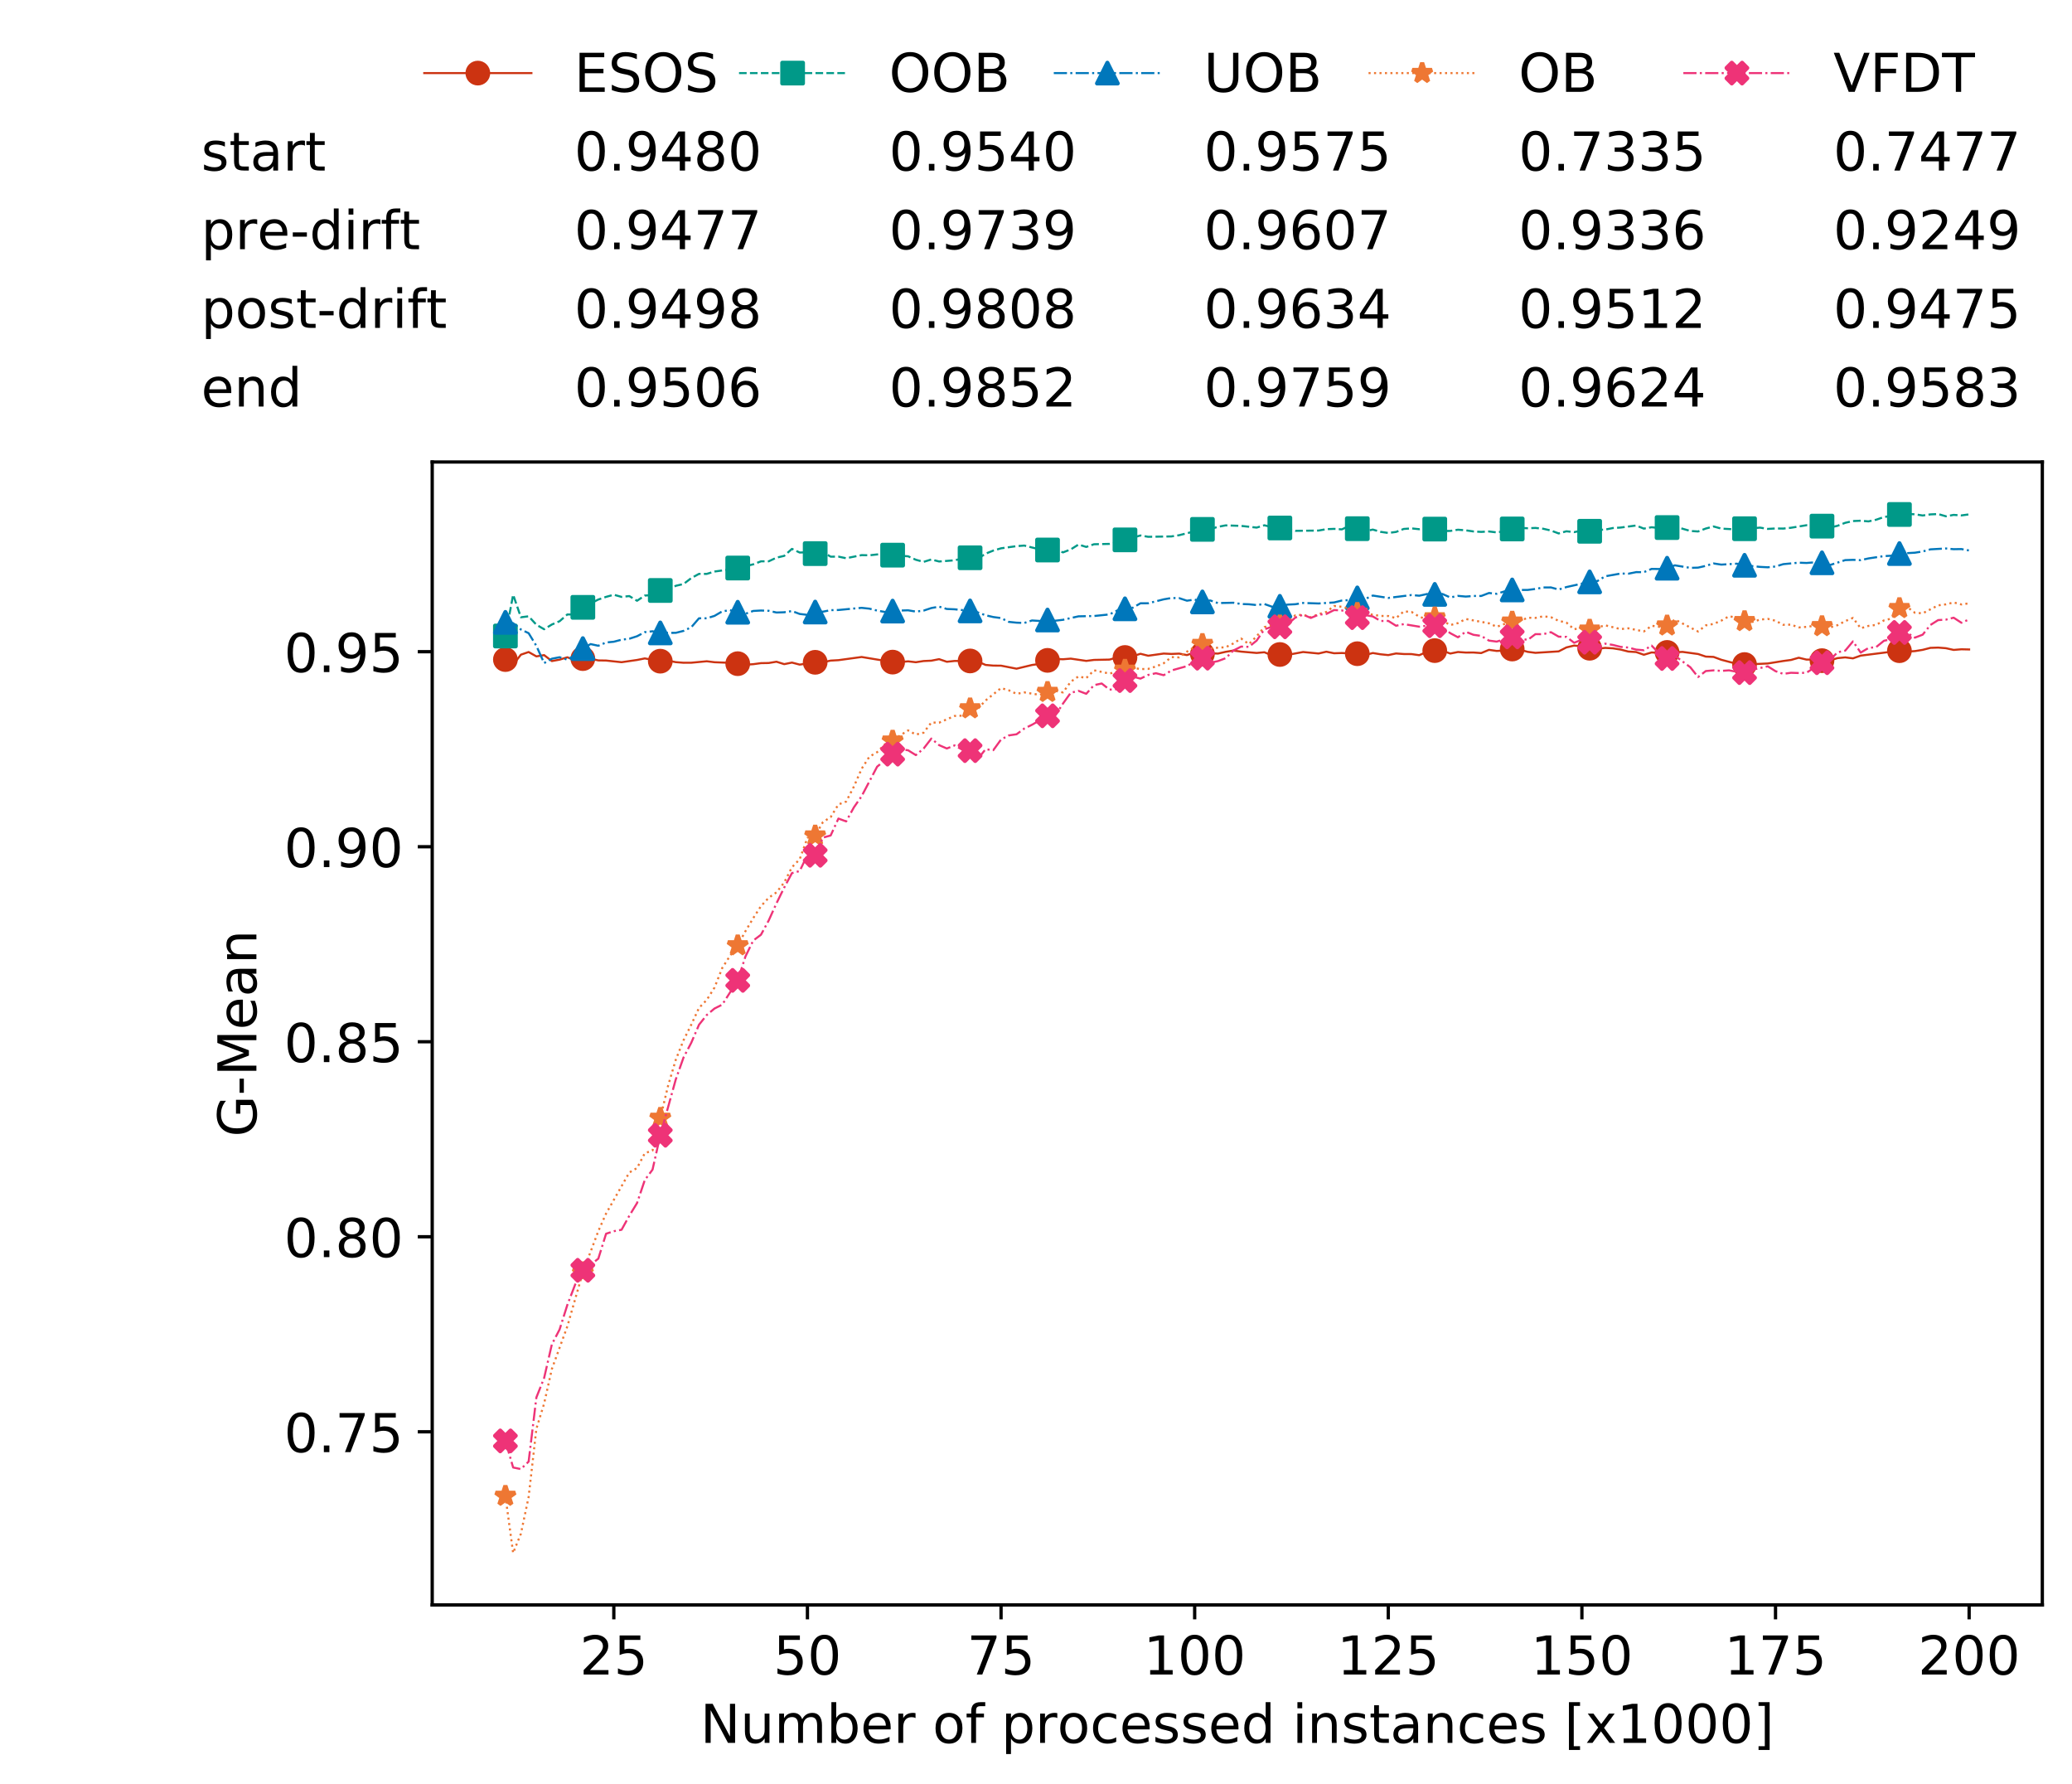 <?xml version="1.0" encoding="utf-8" standalone="no"?>
<!DOCTYPE svg PUBLIC "-//W3C//DTD SVG 1.1//EN"
  "http://www.w3.org/Graphics/SVG/1.1/DTD/svg11.dtd">
<!-- Created with matplotlib (https://matplotlib.org/) -->
<svg height="432.615pt" version="1.1" viewBox="0 0 502.65 432.615" width="502.65pt" xmlns="http://www.w3.org/2000/svg" xmlns:xlink="http://www.w3.org/1999/xlink">
 <defs>
  <style type="text/css">
*{stroke-linecap:butt;stroke-linejoin:round;white-space:pre;}
  </style>
 </defs>
 <g id="figure_1">
  <g id="patch_1">
   <path d="M 0 432.615 
L 502.65 432.615 
L 502.65 0 
L 0 0 
z
" style="fill:#ffffff;"/>
  </g>
  <g id="axes_1">
   <g id="patch_2">
    <path d="M 104.85 389.252 
L 495.45 389.252 
L 495.45 112.052 
L 104.85 112.052 
z
" style="fill:#ffffff;"/>
   </g>
   <g id="matplotlib.axis_1">
    <g id="xtick_1">
     <g id="line2d_1">
      <defs>
       <path d="M 0 0 
L 0 3.5 
" id="mda67535b50" style="stroke:#000000;stroke-width:0.8;"/>
      </defs>
      <g>
       <use style="stroke:#000000;stroke-width:0.8;" x="148.908" xlink:href="#mda67535b50" y="389.252"/>
      </g>
     </g>
     <g id="text_1">
      <!-- 25 -->
      <defs>
       <path d="M 19.188 8.297 
L 53.609 8.297 
L 53.609 0 
L 7.328 0 
L 7.328 8.297 
Q 12.938 14.109 22.625 23.891 
Q 32.328 33.688 34.812 36.531 
Q 39.547 41.844 41.422 45.531 
Q 43.312 49.219 43.312 52.781 
Q 43.312 58.594 39.234 62.25 
Q 35.156 65.922 28.609 65.922 
Q 23.969 65.922 18.812 64.312 
Q 13.672 62.703 7.812 59.422 
L 7.812 69.391 
Q 13.766 71.781 18.938 73 
Q 24.125 74.219 28.422 74.219 
Q 39.75 74.219 46.484 68.547 
Q 53.219 62.891 53.219 53.422 
Q 53.219 48.922 51.531 44.891 
Q 49.859 40.875 45.406 35.406 
Q 44.188 33.984 37.641 27.219 
Q 31.109 20.453 19.188 8.297 
z
" id="DejaVuSans-50"/>
       <path d="M 10.797 72.906 
L 49.516 72.906 
L 49.516 64.594 
L 19.828 64.594 
L 19.828 46.734 
Q 21.969 47.469 24.109 47.828 
Q 26.266 48.188 28.422 48.188 
Q 40.625 48.188 47.75 41.5 
Q 54.891 34.812 54.891 23.391 
Q 54.891 11.625 47.562 5.094 
Q 40.234 -1.422 26.906 -1.422 
Q 22.312 -1.422 17.547 -0.641 
Q 12.797 0.141 7.719 1.703 
L 7.719 11.625 
Q 12.109 9.234 16.797 8.062 
Q 21.484 6.891 26.703 6.891 
Q 35.156 6.891 40.078 11.328 
Q 45.016 15.766 45.016 23.391 
Q 45.016 31 40.078 35.438 
Q 35.156 39.891 26.703 39.891 
Q 22.75 39.891 18.812 39.016 
Q 14.891 38.141 10.797 36.281 
z
" id="DejaVuSans-53"/>
      </defs>
      <g transform="translate(140.636 406.13)scale(0.13 -0.13)">
       <use xlink:href="#DejaVuSans-50"/>
       <use x="63.623" xlink:href="#DejaVuSans-53"/>
      </g>
     </g>
    </g>
    <g id="xtick_2">
     <g id="line2d_2">
      <g>
       <use style="stroke:#000000;stroke-width:0.8;" x="195.877" xlink:href="#mda67535b50" y="389.252"/>
      </g>
     </g>
     <g id="text_2">
      <!-- 50 -->
      <defs>
       <path d="M 31.781 66.406 
Q 24.172 66.406 20.328 58.906 
Q 16.5 51.422 16.5 36.375 
Q 16.5 21.391 20.328 13.891 
Q 24.172 6.391 31.781 6.391 
Q 39.453 6.391 43.281 13.891 
Q 47.125 21.391 47.125 36.375 
Q 47.125 51.422 43.281 58.906 
Q 39.453 66.406 31.781 66.406 
z
M 31.781 74.219 
Q 44.047 74.219 50.516 64.516 
Q 56.984 54.828 56.984 36.375 
Q 56.984 17.969 50.516 8.266 
Q 44.047 -1.422 31.781 -1.422 
Q 19.531 -1.422 13.062 8.266 
Q 6.594 17.969 6.594 36.375 
Q 6.594 54.828 13.062 64.516 
Q 19.531 74.219 31.781 74.219 
z
" id="DejaVuSans-48"/>
      </defs>
      <g transform="translate(187.606 406.13)scale(0.13 -0.13)">
       <use xlink:href="#DejaVuSans-53"/>
       <use x="63.623" xlink:href="#DejaVuSans-48"/>
      </g>
     </g>
    </g>
    <g id="xtick_3">
     <g id="line2d_3">
      <g>
       <use style="stroke:#000000;stroke-width:0.8;" x="242.847" xlink:href="#mda67535b50" y="389.252"/>
      </g>
     </g>
     <g id="text_3">
      <!-- 75 -->
      <defs>
       <path d="M 8.203 72.906 
L 55.078 72.906 
L 55.078 68.703 
L 28.609 0 
L 18.312 0 
L 43.219 64.594 
L 8.203 64.594 
z
" id="DejaVuSans-55"/>
      </defs>
      <g transform="translate(234.576 406.13)scale(0.13 -0.13)">
       <use xlink:href="#DejaVuSans-55"/>
       <use x="63.623" xlink:href="#DejaVuSans-53"/>
      </g>
     </g>
    </g>
    <g id="xtick_4">
     <g id="line2d_4">
      <g>
       <use style="stroke:#000000;stroke-width:0.8;" x="289.817" xlink:href="#mda67535b50" y="389.252"/>
      </g>
     </g>
     <g id="text_4">
      <!-- 100 -->
      <defs>
       <path d="M 12.406 8.297 
L 28.516 8.297 
L 28.516 63.922 
L 10.984 60.406 
L 10.984 69.391 
L 28.422 72.906 
L 38.281 72.906 
L 38.281 8.297 
L 54.391 8.297 
L 54.391 0 
L 12.406 0 
z
" id="DejaVuSans-49"/>
      </defs>
      <g transform="translate(277.41 406.13)scale(0.13 -0.13)">
       <use xlink:href="#DejaVuSans-49"/>
       <use x="63.623" xlink:href="#DejaVuSans-48"/>
       <use x="127.246" xlink:href="#DejaVuSans-48"/>
      </g>
     </g>
    </g>
    <g id="xtick_5">
     <g id="line2d_5">
      <g>
       <use style="stroke:#000000;stroke-width:0.8;" x="336.786" xlink:href="#mda67535b50" y="389.252"/>
      </g>
     </g>
     <g id="text_5">
      <!-- 125 -->
      <g transform="translate(324.379 406.13)scale(0.13 -0.13)">
       <use xlink:href="#DejaVuSans-49"/>
       <use x="63.623" xlink:href="#DejaVuSans-50"/>
       <use x="127.246" xlink:href="#DejaVuSans-53"/>
      </g>
     </g>
    </g>
    <g id="xtick_6">
     <g id="line2d_6">
      <g>
       <use style="stroke:#000000;stroke-width:0.8;" x="383.756" xlink:href="#mda67535b50" y="389.252"/>
      </g>
     </g>
     <g id="text_6">
      <!-- 150 -->
      <g transform="translate(371.349 406.13)scale(0.13 -0.13)">
       <use xlink:href="#DejaVuSans-49"/>
       <use x="63.623" xlink:href="#DejaVuSans-53"/>
       <use x="127.246" xlink:href="#DejaVuSans-48"/>
      </g>
     </g>
    </g>
    <g id="xtick_7">
     <g id="line2d_7">
      <g>
       <use style="stroke:#000000;stroke-width:0.8;" x="430.726" xlink:href="#mda67535b50" y="389.252"/>
      </g>
     </g>
     <g id="text_7">
      <!-- 175 -->
      <g transform="translate(418.319 406.13)scale(0.13 -0.13)">
       <use xlink:href="#DejaVuSans-49"/>
       <use x="63.623" xlink:href="#DejaVuSans-55"/>
       <use x="127.246" xlink:href="#DejaVuSans-53"/>
      </g>
     </g>
    </g>
    <g id="xtick_8">
     <g id="line2d_8">
      <g>
       <use style="stroke:#000000;stroke-width:0.8;" x="477.695" xlink:href="#mda67535b50" y="389.252"/>
      </g>
     </g>
     <g id="text_8">
      <!-- 200 -->
      <g transform="translate(465.289 406.13)scale(0.13 -0.13)">
       <use xlink:href="#DejaVuSans-50"/>
       <use x="63.623" xlink:href="#DejaVuSans-48"/>
       <use x="127.246" xlink:href="#DejaVuSans-48"/>
      </g>
     </g>
    </g>
    <g id="text_9">
     <!-- Number of processed instances [x1000] -->
     <defs>
      <path d="M 9.812 72.906 
L 23.094 72.906 
L 55.422 11.922 
L 55.422 72.906 
L 64.984 72.906 
L 64.984 0 
L 51.703 0 
L 19.391 60.984 
L 19.391 0 
L 9.812 0 
z
" id="DejaVuSans-78"/>
      <path d="M 8.5 21.578 
L 8.5 54.688 
L 17.484 54.688 
L 17.484 21.922 
Q 17.484 14.156 20.5 10.266 
Q 23.531 6.391 29.594 6.391 
Q 36.859 6.391 41.078 11.031 
Q 45.312 15.672 45.312 23.688 
L 45.312 54.688 
L 54.297 54.688 
L 54.297 0 
L 45.312 0 
L 45.312 8.406 
Q 42.047 3.422 37.719 1 
Q 33.406 -1.422 27.688 -1.422 
Q 18.266 -1.422 13.375 4.438 
Q 8.5 10.297 8.5 21.578 
z
M 31.109 56 
z
" id="DejaVuSans-117"/>
      <path d="M 52 44.188 
Q 55.375 50.25 60.062 53.125 
Q 64.75 56 71.094 56 
Q 79.641 56 84.281 50.016 
Q 88.922 44.047 88.922 33.016 
L 88.922 0 
L 79.891 0 
L 79.891 32.719 
Q 79.891 40.578 77.094 44.375 
Q 74.312 48.188 68.609 48.188 
Q 61.625 48.188 57.562 43.547 
Q 53.516 38.922 53.516 30.906 
L 53.516 0 
L 44.484 0 
L 44.484 32.719 
Q 44.484 40.625 41.703 44.406 
Q 38.922 48.188 33.109 48.188 
Q 26.219 48.188 22.156 43.531 
Q 18.109 38.875 18.109 30.906 
L 18.109 0 
L 9.078 0 
L 9.078 54.688 
L 18.109 54.688 
L 18.109 46.188 
Q 21.188 51.219 25.484 53.609 
Q 29.781 56 35.688 56 
Q 41.656 56 45.828 52.969 
Q 50 49.953 52 44.188 
z
" id="DejaVuSans-109"/>
      <path d="M 48.688 27.297 
Q 48.688 37.203 44.609 42.844 
Q 40.531 48.484 33.406 48.484 
Q 26.266 48.484 22.188 42.844 
Q 18.109 37.203 18.109 27.297 
Q 18.109 17.391 22.188 11.75 
Q 26.266 6.109 33.406 6.109 
Q 40.531 6.109 44.609 11.75 
Q 48.688 17.391 48.688 27.297 
z
M 18.109 46.391 
Q 20.953 51.266 25.266 53.625 
Q 29.594 56 35.594 56 
Q 45.562 56 51.781 48.094 
Q 58.016 40.188 58.016 27.297 
Q 58.016 14.406 51.781 6.484 
Q 45.562 -1.422 35.594 -1.422 
Q 29.594 -1.422 25.266 0.953 
Q 20.953 3.328 18.109 8.203 
L 18.109 0 
L 9.078 0 
L 9.078 75.984 
L 18.109 75.984 
z
" id="DejaVuSans-98"/>
      <path d="M 56.203 29.594 
L 56.203 25.203 
L 14.891 25.203 
Q 15.484 15.922 20.484 11.062 
Q 25.484 6.203 34.422 6.203 
Q 39.594 6.203 44.453 7.469 
Q 49.312 8.734 54.109 11.281 
L 54.109 2.781 
Q 49.266 0.734 44.188 -0.344 
Q 39.109 -1.422 33.891 -1.422 
Q 20.797 -1.422 13.156 6.188 
Q 5.516 13.812 5.516 26.812 
Q 5.516 40.234 12.766 48.109 
Q 20.016 56 32.328 56 
Q 43.359 56 49.781 48.891 
Q 56.203 41.797 56.203 29.594 
z
M 47.219 32.234 
Q 47.125 39.594 43.094 43.984 
Q 39.062 48.391 32.422 48.391 
Q 24.906 48.391 20.391 44.141 
Q 15.875 39.891 15.188 32.172 
z
" id="DejaVuSans-101"/>
      <path d="M 41.109 46.297 
Q 39.594 47.172 37.812 47.578 
Q 36.031 48 33.891 48 
Q 26.266 48 22.188 43.047 
Q 18.109 38.094 18.109 28.812 
L 18.109 0 
L 9.078 0 
L 9.078 54.688 
L 18.109 54.688 
L 18.109 46.188 
Q 20.953 51.172 25.484 53.578 
Q 30.031 56 36.531 56 
Q 37.453 56 38.578 55.875 
Q 39.703 55.766 41.062 55.516 
z
" id="DejaVuSans-114"/>
      <path id="DejaVuSans-32"/>
      <path d="M 30.609 48.391 
Q 23.391 48.391 19.188 42.75 
Q 14.984 37.109 14.984 27.297 
Q 14.984 17.484 19.156 11.844 
Q 23.344 6.203 30.609 6.203 
Q 37.797 6.203 41.984 11.859 
Q 46.188 17.531 46.188 27.297 
Q 46.188 37.016 41.984 42.703 
Q 37.797 48.391 30.609 48.391 
z
M 30.609 56 
Q 42.328 56 49.016 48.375 
Q 55.719 40.766 55.719 27.297 
Q 55.719 13.875 49.016 6.219 
Q 42.328 -1.422 30.609 -1.422 
Q 18.844 -1.422 12.172 6.219 
Q 5.516 13.875 5.516 27.297 
Q 5.516 40.766 12.172 48.375 
Q 18.844 56 30.609 56 
z
" id="DejaVuSans-111"/>
      <path d="M 37.109 75.984 
L 37.109 68.5 
L 28.516 68.5 
Q 23.688 68.5 21.797 66.547 
Q 19.922 64.594 19.922 59.516 
L 19.922 54.688 
L 34.719 54.688 
L 34.719 47.703 
L 19.922 47.703 
L 19.922 0 
L 10.891 0 
L 10.891 47.703 
L 2.297 47.703 
L 2.297 54.688 
L 10.891 54.688 
L 10.891 58.5 
Q 10.891 67.625 15.141 71.797 
Q 19.391 75.984 28.609 75.984 
z
" id="DejaVuSans-102"/>
      <path d="M 18.109 8.203 
L 18.109 -20.797 
L 9.078 -20.797 
L 9.078 54.688 
L 18.109 54.688 
L 18.109 46.391 
Q 20.953 51.266 25.266 53.625 
Q 29.594 56 35.594 56 
Q 45.562 56 51.781 48.094 
Q 58.016 40.188 58.016 27.297 
Q 58.016 14.406 51.781 6.484 
Q 45.562 -1.422 35.594 -1.422 
Q 29.594 -1.422 25.266 0.953 
Q 20.953 3.328 18.109 8.203 
z
M 48.688 27.297 
Q 48.688 37.203 44.609 42.844 
Q 40.531 48.484 33.406 48.484 
Q 26.266 48.484 22.188 42.844 
Q 18.109 37.203 18.109 27.297 
Q 18.109 17.391 22.188 11.75 
Q 26.266 6.109 33.406 6.109 
Q 40.531 6.109 44.609 11.75 
Q 48.688 17.391 48.688 27.297 
z
" id="DejaVuSans-112"/>
      <path d="M 48.781 52.594 
L 48.781 44.188 
Q 44.969 46.297 41.141 47.344 
Q 37.312 48.391 33.406 48.391 
Q 24.656 48.391 19.812 42.844 
Q 14.984 37.312 14.984 27.297 
Q 14.984 17.281 19.812 11.734 
Q 24.656 6.203 33.406 6.203 
Q 37.312 6.203 41.141 7.25 
Q 44.969 8.297 48.781 10.406 
L 48.781 2.094 
Q 45.016 0.344 40.984 -0.531 
Q 36.969 -1.422 32.422 -1.422 
Q 20.062 -1.422 12.781 6.344 
Q 5.516 14.109 5.516 27.297 
Q 5.516 40.672 12.859 48.328 
Q 20.219 56 33.016 56 
Q 37.156 56 41.109 55.141 
Q 45.062 54.297 48.781 52.594 
z
" id="DejaVuSans-99"/>
      <path d="M 44.281 53.078 
L 44.281 44.578 
Q 40.484 46.531 36.375 47.5 
Q 32.281 48.484 27.875 48.484 
Q 21.188 48.484 17.844 46.438 
Q 14.5 44.391 14.5 40.281 
Q 14.5 37.156 16.891 35.375 
Q 19.281 33.594 26.516 31.984 
L 29.594 31.297 
Q 39.156 29.25 43.188 25.516 
Q 47.219 21.781 47.219 15.094 
Q 47.219 7.469 41.188 3.016 
Q 35.156 -1.422 24.609 -1.422 
Q 20.219 -1.422 15.453 -0.562 
Q 10.688 0.297 5.422 2 
L 5.422 11.281 
Q 10.406 8.688 15.234 7.391 
Q 20.062 6.109 24.812 6.109 
Q 31.156 6.109 34.562 8.281 
Q 37.984 10.453 37.984 14.406 
Q 37.984 18.062 35.516 20.016 
Q 33.062 21.969 24.703 23.781 
L 21.578 24.516 
Q 13.234 26.266 9.516 29.906 
Q 5.812 33.547 5.812 39.891 
Q 5.812 47.609 11.281 51.797 
Q 16.75 56 26.812 56 
Q 31.781 56 36.172 55.266 
Q 40.578 54.547 44.281 53.078 
z
" id="DejaVuSans-115"/>
      <path d="M 45.406 46.391 
L 45.406 75.984 
L 54.391 75.984 
L 54.391 0 
L 45.406 0 
L 45.406 8.203 
Q 42.578 3.328 38.25 0.953 
Q 33.938 -1.422 27.875 -1.422 
Q 17.969 -1.422 11.734 6.484 
Q 5.516 14.406 5.516 27.297 
Q 5.516 40.188 11.734 48.094 
Q 17.969 56 27.875 56 
Q 33.938 56 38.25 53.625 
Q 42.578 51.266 45.406 46.391 
z
M 14.797 27.297 
Q 14.797 17.391 18.875 11.75 
Q 22.953 6.109 30.078 6.109 
Q 37.203 6.109 41.297 11.75 
Q 45.406 17.391 45.406 27.297 
Q 45.406 37.203 41.297 42.844 
Q 37.203 48.484 30.078 48.484 
Q 22.953 48.484 18.875 42.844 
Q 14.797 37.203 14.797 27.297 
z
" id="DejaVuSans-100"/>
      <path d="M 9.422 54.688 
L 18.406 54.688 
L 18.406 0 
L 9.422 0 
z
M 9.422 75.984 
L 18.406 75.984 
L 18.406 64.594 
L 9.422 64.594 
z
" id="DejaVuSans-105"/>
      <path d="M 54.891 33.016 
L 54.891 0 
L 45.906 0 
L 45.906 32.719 
Q 45.906 40.484 42.875 44.328 
Q 39.844 48.188 33.797 48.188 
Q 26.516 48.188 22.312 43.547 
Q 18.109 38.922 18.109 30.906 
L 18.109 0 
L 9.078 0 
L 9.078 54.688 
L 18.109 54.688 
L 18.109 46.188 
Q 21.344 51.125 25.703 53.562 
Q 30.078 56 35.797 56 
Q 45.219 56 50.047 50.172 
Q 54.891 44.344 54.891 33.016 
z
" id="DejaVuSans-110"/>
      <path d="M 18.312 70.219 
L 18.312 54.688 
L 36.812 54.688 
L 36.812 47.703 
L 18.312 47.703 
L 18.312 18.016 
Q 18.312 11.328 20.141 9.422 
Q 21.969 7.516 27.594 7.516 
L 36.812 7.516 
L 36.812 0 
L 27.594 0 
Q 17.188 0 13.234 3.875 
Q 9.281 7.766 9.281 18.016 
L 9.281 47.703 
L 2.688 47.703 
L 2.688 54.688 
L 9.281 54.688 
L 9.281 70.219 
z
" id="DejaVuSans-116"/>
      <path d="M 34.281 27.484 
Q 23.391 27.484 19.188 25 
Q 14.984 22.516 14.984 16.5 
Q 14.984 11.719 18.141 8.906 
Q 21.297 6.109 26.703 6.109 
Q 34.188 6.109 38.703 11.406 
Q 43.219 16.703 43.219 25.484 
L 43.219 27.484 
z
M 52.203 31.203 
L 52.203 0 
L 43.219 0 
L 43.219 8.297 
Q 40.141 3.328 35.547 0.953 
Q 30.953 -1.422 24.312 -1.422 
Q 15.922 -1.422 10.953 3.297 
Q 6 8.016 6 15.922 
Q 6 25.141 12.172 29.828 
Q 18.359 34.516 30.609 34.516 
L 43.219 34.516 
L 43.219 35.406 
Q 43.219 41.609 39.141 45 
Q 35.062 48.391 27.688 48.391 
Q 23 48.391 18.547 47.266 
Q 14.109 46.141 10.016 43.891 
L 10.016 52.203 
Q 14.938 54.109 19.578 55.047 
Q 24.219 56 28.609 56 
Q 40.484 56 46.344 49.844 
Q 52.203 43.703 52.203 31.203 
z
" id="DejaVuSans-97"/>
      <path d="M 8.594 75.984 
L 29.297 75.984 
L 29.297 69 
L 17.578 69 
L 17.578 -6.203 
L 29.297 -6.203 
L 29.297 -13.188 
L 8.594 -13.188 
z
" id="DejaVuSans-91"/>
      <path d="M 54.891 54.688 
L 35.109 28.078 
L 55.906 0 
L 45.312 0 
L 29.391 21.484 
L 13.484 0 
L 2.875 0 
L 24.125 28.609 
L 4.688 54.688 
L 15.281 54.688 
L 29.781 35.203 
L 44.281 54.688 
z
" id="DejaVuSans-120"/>
      <path d="M 30.422 75.984 
L 30.422 -13.188 
L 9.719 -13.188 
L 9.719 -6.203 
L 21.391 -6.203 
L 21.391 69 
L 9.719 69 
L 9.719 75.984 
z
" id="DejaVuSans-93"/>
     </defs>
     <g transform="translate(169.881 422.711)scale(0.13 -0.13)">
      <use xlink:href="#DejaVuSans-78"/>
      <use x="74.805" xlink:href="#DejaVuSans-117"/>
      <use x="138.184" xlink:href="#DejaVuSans-109"/>
      <use x="235.596" xlink:href="#DejaVuSans-98"/>
      <use x="299.072" xlink:href="#DejaVuSans-101"/>
      <use x="360.596" xlink:href="#DejaVuSans-114"/>
      <use x="401.709" xlink:href="#DejaVuSans-32"/>
      <use x="433.496" xlink:href="#DejaVuSans-111"/>
      <use x="494.678" xlink:href="#DejaVuSans-102"/>
      <use x="529.883" xlink:href="#DejaVuSans-32"/>
      <use x="561.67" xlink:href="#DejaVuSans-112"/>
      <use x="625.146" xlink:href="#DejaVuSans-114"/>
      <use x="666.229" xlink:href="#DejaVuSans-111"/>
      <use x="727.41" xlink:href="#DejaVuSans-99"/>
      <use x="782.391" xlink:href="#DejaVuSans-101"/>
      <use x="843.914" xlink:href="#DejaVuSans-115"/>
      <use x="896.014" xlink:href="#DejaVuSans-115"/>
      <use x="948.113" xlink:href="#DejaVuSans-101"/>
      <use x="1009.637" xlink:href="#DejaVuSans-100"/>
      <use x="1073.113" xlink:href="#DejaVuSans-32"/>
      <use x="1104.9" xlink:href="#DejaVuSans-105"/>
      <use x="1132.684" xlink:href="#DejaVuSans-110"/>
      <use x="1196.062" xlink:href="#DejaVuSans-115"/>
      <use x="1248.162" xlink:href="#DejaVuSans-116"/>
      <use x="1287.371" xlink:href="#DejaVuSans-97"/>
      <use x="1348.65" xlink:href="#DejaVuSans-110"/>
      <use x="1412.029" xlink:href="#DejaVuSans-99"/>
      <use x="1467.01" xlink:href="#DejaVuSans-101"/>
      <use x="1528.533" xlink:href="#DejaVuSans-115"/>
      <use x="1580.633" xlink:href="#DejaVuSans-32"/>
      <use x="1612.42" xlink:href="#DejaVuSans-91"/>
      <use x="1651.434" xlink:href="#DejaVuSans-120"/>
      <use x="1710.613" xlink:href="#DejaVuSans-49"/>
      <use x="1774.236" xlink:href="#DejaVuSans-48"/>
      <use x="1837.859" xlink:href="#DejaVuSans-48"/>
      <use x="1901.482" xlink:href="#DejaVuSans-48"/>
      <use x="1965.105" xlink:href="#DejaVuSans-93"/>
     </g>
    </g>
   </g>
   <g id="matplotlib.axis_2">
    <g id="ytick_1">
     <g id="line2d_9">
      <defs>
       <path d="M 0 0 
L -3.5 0 
" id="mc104b66205" style="stroke:#000000;stroke-width:0.8;"/>
      </defs>
      <g>
       <use style="stroke:#000000;stroke-width:0.8;" x="104.85" xlink:href="#mc104b66205" y="347.255"/>
      </g>
     </g>
     <g id="text_10">
      <!-- 0.75 -->
      <defs>
       <path d="M 10.688 12.406 
L 21 12.406 
L 21 0 
L 10.688 0 
z
" id="DejaVuSans-46"/>
      </defs>
      <g transform="translate(68.905 352.194)scale(0.13 -0.13)">
       <use xlink:href="#DejaVuSans-48"/>
       <use x="63.623" xlink:href="#DejaVuSans-46"/>
       <use x="95.41" xlink:href="#DejaVuSans-55"/>
       <use x="159.033" xlink:href="#DejaVuSans-53"/>
      </g>
     </g>
    </g>
    <g id="ytick_2">
     <g id="line2d_10">
      <g>
       <use style="stroke:#000000;stroke-width:0.8;" x="104.85" xlink:href="#mc104b66205" y="299.956"/>
      </g>
     </g>
     <g id="text_11">
      <!-- 0.80 -->
      <defs>
       <path d="M 31.781 34.625 
Q 24.75 34.625 20.719 30.859 
Q 16.703 27.094 16.703 20.516 
Q 16.703 13.922 20.719 10.156 
Q 24.75 6.391 31.781 6.391 
Q 38.812 6.391 42.859 10.172 
Q 46.922 13.969 46.922 20.516 
Q 46.922 27.094 42.891 30.859 
Q 38.875 34.625 31.781 34.625 
z
M 21.922 38.812 
Q 15.578 40.375 12.031 44.719 
Q 8.5 49.078 8.5 55.328 
Q 8.5 64.062 14.719 69.141 
Q 20.953 74.219 31.781 74.219 
Q 42.672 74.219 48.875 69.141 
Q 55.078 64.062 55.078 55.328 
Q 55.078 49.078 51.531 44.719 
Q 48 40.375 41.703 38.812 
Q 48.828 37.156 52.797 32.312 
Q 56.781 27.484 56.781 20.516 
Q 56.781 9.906 50.312 4.234 
Q 43.844 -1.422 31.781 -1.422 
Q 19.734 -1.422 13.25 4.234 
Q 6.781 9.906 6.781 20.516 
Q 6.781 27.484 10.781 32.312 
Q 14.797 37.156 21.922 38.812 
z
M 18.312 54.391 
Q 18.312 48.734 21.844 45.562 
Q 25.391 42.391 31.781 42.391 
Q 38.141 42.391 41.719 45.562 
Q 45.312 48.734 45.312 54.391 
Q 45.312 60.062 41.719 63.234 
Q 38.141 66.406 31.781 66.406 
Q 25.391 66.406 21.844 63.234 
Q 18.312 60.062 18.312 54.391 
z
" id="DejaVuSans-56"/>
      </defs>
      <g transform="translate(68.905 304.895)scale(0.13 -0.13)">
       <use xlink:href="#DejaVuSans-48"/>
       <use x="63.623" xlink:href="#DejaVuSans-46"/>
       <use x="95.41" xlink:href="#DejaVuSans-56"/>
       <use x="159.033" xlink:href="#DejaVuSans-48"/>
      </g>
     </g>
    </g>
    <g id="ytick_3">
     <g id="line2d_11">
      <g>
       <use style="stroke:#000000;stroke-width:0.8;" x="104.85" xlink:href="#mc104b66205" y="252.657"/>
      </g>
     </g>
     <g id="text_12">
      <!-- 0.85 -->
      <g transform="translate(68.905 257.596)scale(0.13 -0.13)">
       <use xlink:href="#DejaVuSans-48"/>
       <use x="63.623" xlink:href="#DejaVuSans-46"/>
       <use x="95.41" xlink:href="#DejaVuSans-56"/>
       <use x="159.033" xlink:href="#DejaVuSans-53"/>
      </g>
     </g>
    </g>
    <g id="ytick_4">
     <g id="line2d_12">
      <g>
       <use style="stroke:#000000;stroke-width:0.8;" x="104.85" xlink:href="#mc104b66205" y="205.359"/>
      </g>
     </g>
     <g id="text_13">
      <!-- 0.90 -->
      <defs>
       <path d="M 10.984 1.516 
L 10.984 10.5 
Q 14.703 8.734 18.5 7.812 
Q 22.312 6.891 25.984 6.891 
Q 35.75 6.891 40.891 13.453 
Q 46.047 20.016 46.781 33.406 
Q 43.953 29.203 39.594 26.953 
Q 35.25 24.703 29.984 24.703 
Q 19.047 24.703 12.672 31.312 
Q 6.297 37.938 6.297 49.422 
Q 6.297 60.641 12.938 67.422 
Q 19.578 74.219 30.609 74.219 
Q 43.266 74.219 49.922 64.516 
Q 56.594 54.828 56.594 36.375 
Q 56.594 19.141 48.406 8.859 
Q 40.234 -1.422 26.422 -1.422 
Q 22.703 -1.422 18.891 -0.688 
Q 15.094 0.047 10.984 1.516 
z
M 30.609 32.422 
Q 37.25 32.422 41.125 36.953 
Q 45.016 41.5 45.016 49.422 
Q 45.016 57.281 41.125 61.844 
Q 37.25 66.406 30.609 66.406 
Q 23.969 66.406 20.094 61.844 
Q 16.219 57.281 16.219 49.422 
Q 16.219 41.5 20.094 36.953 
Q 23.969 32.422 30.609 32.422 
z
" id="DejaVuSans-57"/>
      </defs>
      <g transform="translate(68.905 210.298)scale(0.13 -0.13)">
       <use xlink:href="#DejaVuSans-48"/>
       <use x="63.623" xlink:href="#DejaVuSans-46"/>
       <use x="95.41" xlink:href="#DejaVuSans-57"/>
       <use x="159.033" xlink:href="#DejaVuSans-48"/>
      </g>
     </g>
    </g>
    <g id="ytick_5">
     <g id="line2d_13">
      <g>
       <use style="stroke:#000000;stroke-width:0.8;" x="104.85" xlink:href="#mc104b66205" y="158.06"/>
      </g>
     </g>
     <g id="text_14">
      <!-- 0.95 -->
      <g transform="translate(68.905 162.999)scale(0.13 -0.13)">
       <use xlink:href="#DejaVuSans-48"/>
       <use x="63.623" xlink:href="#DejaVuSans-46"/>
       <use x="95.41" xlink:href="#DejaVuSans-57"/>
       <use x="159.033" xlink:href="#DejaVuSans-53"/>
      </g>
     </g>
    </g>
    <g id="text_15">
     <!-- G-Mean -->
     <defs>
      <path d="M 59.516 10.406 
L 59.516 29.984 
L 43.406 29.984 
L 43.406 38.094 
L 69.281 38.094 
L 69.281 6.781 
Q 63.578 2.734 56.688 0.656 
Q 49.812 -1.422 42 -1.422 
Q 24.906 -1.422 15.25 8.562 
Q 5.609 18.562 5.609 36.375 
Q 5.609 54.25 15.25 64.234 
Q 24.906 74.219 42 74.219 
Q 49.125 74.219 55.547 72.453 
Q 61.969 70.703 67.391 67.281 
L 67.391 56.781 
Q 61.922 61.422 55.766 63.766 
Q 49.609 66.109 42.828 66.109 
Q 29.438 66.109 22.719 58.641 
Q 16.016 51.172 16.016 36.375 
Q 16.016 21.625 22.719 14.156 
Q 29.438 6.688 42.828 6.688 
Q 48.047 6.688 52.141 7.594 
Q 56.25 8.5 59.516 10.406 
z
" id="DejaVuSans-71"/>
      <path d="M 4.891 31.391 
L 31.203 31.391 
L 31.203 23.391 
L 4.891 23.391 
z
" id="DejaVuSans-45"/>
      <path d="M 9.812 72.906 
L 24.516 72.906 
L 43.109 23.297 
L 61.812 72.906 
L 76.516 72.906 
L 76.516 0 
L 66.891 0 
L 66.891 64.016 
L 48.094 14.016 
L 38.188 14.016 
L 19.391 64.016 
L 19.391 0 
L 9.812 0 
z
" id="DejaVuSans-77"/>
     </defs>
     <g transform="translate(62.201 275.744)rotate(-90)scale(0.13 -0.13)">
      <use xlink:href="#DejaVuSans-71"/>
      <use x="77.49" xlink:href="#DejaVuSans-45"/>
      <use x="113.574" xlink:href="#DejaVuSans-77"/>
      <use x="199.854" xlink:href="#DejaVuSans-101"/>
      <use x="261.377" xlink:href="#DejaVuSans-97"/>
      <use x="322.656" xlink:href="#DejaVuSans-110"/>
     </g>
    </g>
   </g>
   <g id="line2d_14"/>
   <g id="line2d_15"/>
   <g id="line2d_16"/>
   <g id="line2d_17"/>
   <g id="line2d_18"/>
   <g id="line2d_19">
    <path clip-path="url(#p179c46b586)" d="M 122.605 159.965 
L 124.483 161.217 
L 126.362 158.784 
L 128.241 158.137 
L 130.12 159.196 
L 131.998 158.888 
L 133.877 160.329 
L 135.756 159.984 
L 137.635 159.412 
L 139.514 160.157 
L 141.392 159.732 
L 143.271 159.752 
L 145.15 160.174 
L 147.029 160.205 
L 150.786 160.606 
L 154.544 160.064 
L 156.423 159.69 
L 160.18 160.358 
L 162.059 160.228 
L 163.938 160.593 
L 165.817 160.74 
L 167.695 160.732 
L 171.453 160.379 
L 173.332 160.613 
L 177.089 160.759 
L 180.847 161.211 
L 182.726 161.089 
L 184.605 160.835 
L 186.483 160.801 
L 188.362 160.49 
L 190.241 161.078 
L 192.12 160.698 
L 193.998 161.19 
L 197.756 160.63 
L 199.635 160.616 
L 201.514 160.217 
L 203.392 160.112 
L 209.029 159.342 
L 216.544 160.585 
L 218.423 160.56 
L 220.302 160.399 
L 222.18 160.612 
L 224.059 160.322 
L 225.938 160.237 
L 227.817 159.866 
L 229.695 160.503 
L 231.574 160.304 
L 235.332 160.305 
L 237.211 160.449 
L 239.089 161.267 
L 240.968 161.433 
L 242.847 161.447 
L 246.605 162.181 
L 250.362 161.281 
L 252.241 161.012 
L 254.12 160.162 
L 255.998 159.819 
L 257.877 159.892 
L 259.756 159.74 
L 263.514 160.29 
L 265.392 160.051 
L 269.15 159.972 
L 271.029 159.452 
L 272.908 159.464 
L 274.786 159.161 
L 276.665 158.564 
L 278.544 159.036 
L 282.302 158.509 
L 284.18 158.601 
L 286.059 158.525 
L 287.938 158.878 
L 289.817 158.236 
L 291.695 158.638 
L 293.574 158.439 
L 295.453 158.517 
L 297.332 158.09 
L 299.211 157.782 
L 301.089 158.039 
L 304.847 158.363 
L 306.726 158.193 
L 308.605 158.97 
L 310.483 158.738 
L 312.362 158.828 
L 316.12 158.135 
L 319.877 158.497 
L 321.756 158.059 
L 323.635 158.437 
L 325.514 158.378 
L 329.271 158.545 
L 331.15 158.887 
L 333.029 158.379 
L 334.908 158.686 
L 336.786 158.878 
L 338.665 158.487 
L 340.544 158.624 
L 342.423 158.638 
L 344.302 158.906 
L 346.18 158.08 
L 348.059 157.795 
L 349.938 157.799 
L 351.817 158.507 
L 353.695 158.131 
L 355.574 158.266 
L 357.453 158.255 
L 359.332 158.39 
L 361.211 157.609 
L 363.089 157.878 
L 364.968 157.766 
L 366.847 157.411 
L 368.726 157.589 
L 370.605 158.091 
L 372.483 158.334 
L 378.12 157.982 
L 379.998 157.021 
L 381.877 156.569 
L 383.756 156.763 
L 385.635 157.223 
L 387.514 157.362 
L 389.392 157.133 
L 391.271 157.236 
L 393.15 157.544 
L 395.029 158.023 
L 396.908 158.144 
L 398.786 158.801 
L 400.665 158.239 
L 402.544 158.353 
L 408.18 158.108 
L 411.938 158.62 
L 413.817 159.249 
L 415.695 159.324 
L 417.574 160.016 
L 421.332 161.01 
L 423.211 161.175 
L 428.847 160.918 
L 432.605 160.312 
L 434.483 160.062 
L 436.362 159.521 
L 438.241 159.973 
L 440.12 159.975 
L 441.998 160.232 
L 443.877 160.184 
L 445.756 159.617 
L 447.635 159.437 
L 449.514 159.673 
L 451.392 159.011 
L 460.786 157.817 
L 462.665 158.035 
L 464.544 157.916 
L 466.423 157.611 
L 468.302 157.125 
L 470.18 157.064 
L 472.059 157.211 
L 473.938 157.626 
L 475.817 157.474 
L 477.695 157.518 
L 477.695 157.518 
" style="fill:none;stroke:#cc3311;stroke-linecap:square;stroke-width:0.5;"/>
    <defs>
     <path d="M 0 2.5 
C 0.663 2.5 1.299 2.237 1.768 1.768 
C 2.237 1.299 2.5 0.663 2.5 0 
C 2.5 -0.663 2.237 -1.299 1.768 -1.768 
C 1.299 -2.237 0.663 -2.5 0 -2.5 
C -0.663 -2.5 -1.299 -2.237 -1.768 -1.768 
C -2.237 -1.299 -2.5 -0.663 -2.5 0 
C -2.5 0.663 -2.237 1.299 -1.768 1.768 
C -1.299 2.237 -0.663 2.5 0 2.5 
z
" id="m78d75b315a" style="stroke:#cc3311;"/>
    </defs>
    <g clip-path="url(#p179c46b586)">
     <use style="fill:#cc3311;stroke:#cc3311;" x="122.605" xlink:href="#m78d75b315a" y="159.965"/>
     <use style="fill:#cc3311;stroke:#cc3311;" x="141.392" xlink:href="#m78d75b315a" y="159.732"/>
     <use style="fill:#cc3311;stroke:#cc3311;" x="160.18" xlink:href="#m78d75b315a" y="160.358"/>
     <use style="fill:#cc3311;stroke:#cc3311;" x="178.968" xlink:href="#m78d75b315a" y="160.964"/>
     <use style="fill:#cc3311;stroke:#cc3311;" x="197.756" xlink:href="#m78d75b315a" y="160.63"/>
     <use style="fill:#cc3311;stroke:#cc3311;" x="216.544" xlink:href="#m78d75b315a" y="160.585"/>
     <use style="fill:#cc3311;stroke:#cc3311;" x="235.332" xlink:href="#m78d75b315a" y="160.305"/>
     <use style="fill:#cc3311;stroke:#cc3311;" x="254.12" xlink:href="#m78d75b315a" y="160.162"/>
     <use style="fill:#cc3311;stroke:#cc3311;" x="272.908" xlink:href="#m78d75b315a" y="159.464"/>
     <use style="fill:#cc3311;stroke:#cc3311;" x="291.695" xlink:href="#m78d75b315a" y="158.638"/>
     <use style="fill:#cc3311;stroke:#cc3311;" x="310.483" xlink:href="#m78d75b315a" y="158.738"/>
     <use style="fill:#cc3311;stroke:#cc3311;" x="329.271" xlink:href="#m78d75b315a" y="158.545"/>
     <use style="fill:#cc3311;stroke:#cc3311;" x="348.059" xlink:href="#m78d75b315a" y="157.795"/>
     <use style="fill:#cc3311;stroke:#cc3311;" x="366.847" xlink:href="#m78d75b315a" y="157.411"/>
     <use style="fill:#cc3311;stroke:#cc3311;" x="385.635" xlink:href="#m78d75b315a" y="157.223"/>
     <use style="fill:#cc3311;stroke:#cc3311;" x="404.423" xlink:href="#m78d75b315a" y="158.235"/>
     <use style="fill:#cc3311;stroke:#cc3311;" x="423.211" xlink:href="#m78d75b315a" y="161.175"/>
     <use style="fill:#cc3311;stroke:#cc3311;" x="441.998" xlink:href="#m78d75b315a" y="160.232"/>
     <use style="fill:#cc3311;stroke:#cc3311;" x="460.786" xlink:href="#m78d75b315a" y="157.817"/>
    </g>
   </g>
   <g id="line2d_20"/>
   <g id="line2d_21"/>
   <g id="line2d_22"/>
   <g id="line2d_23"/>
   <g id="line2d_24">
    <path clip-path="url(#p179c46b586)" d="M 122.605 154.249 
L 124.483 144.237 
L 126.362 149.712 
L 128.241 149.472 
L 130.12 151.519 
L 131.998 152.61 
L 133.877 151.466 
L 135.756 150.664 
L 137.635 149.027 
L 139.514 149.043 
L 141.392 147.302 
L 145.15 145.404 
L 147.029 144.761 
L 148.908 144.243 
L 150.786 144.769 
L 152.665 144.567 
L 154.544 145.705 
L 156.423 144.443 
L 158.302 144.336 
L 160.18 143.207 
L 162.059 143.289 
L 163.938 142.078 
L 165.817 141.643 
L 167.695 140.21 
L 169.574 139.182 
L 171.453 139.187 
L 173.332 138.618 
L 177.089 138.101 
L 178.968 137.769 
L 182.726 136.869 
L 184.605 136.143 
L 186.483 136.136 
L 188.362 135.256 
L 190.241 134.816 
L 192.12 133.123 
L 193.998 134.008 
L 195.877 133.947 
L 197.756 134.272 
L 199.635 133.894 
L 201.514 135.011 
L 203.392 134.999 
L 205.271 135.389 
L 209.029 134.634 
L 210.908 134.68 
L 214.665 134.262 
L 216.544 134.64 
L 220.302 134.924 
L 222.18 135.763 
L 224.059 136.273 
L 225.938 135.687 
L 227.817 136.181 
L 231.574 135.893 
L 233.453 135.463 
L 235.332 135.281 
L 237.211 135.516 
L 239.089 134.291 
L 240.968 133.535 
L 242.847 132.982 
L 246.605 132.457 
L 248.483 132.318 
L 252.241 133.25 
L 254.12 133.393 
L 255.998 133.274 
L 257.877 133.97 
L 259.756 133.252 
L 261.635 132.07 
L 263.514 132.651 
L 265.392 131.998 
L 269.15 131.913 
L 271.029 131.62 
L 272.908 130.936 
L 276.665 129.87 
L 278.544 130.192 
L 284.18 130.099 
L 286.059 129.802 
L 291.695 128.389 
L 293.574 128.328 
L 295.453 127.778 
L 297.332 127.421 
L 301.089 127.547 
L 304.847 127.96 
L 306.726 127.4 
L 308.605 127.851 
L 312.362 128.283 
L 314.241 128.747 
L 319.877 128.676 
L 321.756 128.341 
L 323.635 128.268 
L 325.514 128.395 
L 327.392 127.523 
L 331.15 128.856 
L 333.029 128.44 
L 334.908 128.984 
L 336.786 129.263 
L 338.665 129.012 
L 340.544 128.285 
L 342.423 128.153 
L 344.302 128.35 
L 346.18 128.136 
L 348.059 128.325 
L 349.938 128.783 
L 351.817 128.767 
L 353.695 128.473 
L 355.574 128.622 
L 357.453 128.895 
L 359.332 129.002 
L 361.211 128.9 
L 363.089 129.125 
L 364.968 128.837 
L 366.847 128.287 
L 368.726 128.04 
L 370.605 128.116 
L 372.483 128.044 
L 374.362 128.236 
L 376.241 128.671 
L 378.12 129.377 
L 379.998 128.855 
L 381.877 129.056 
L 383.756 128.68 
L 385.635 128.851 
L 387.514 128.528 
L 389.392 128.444 
L 391.271 128.068 
L 393.15 127.95 
L 396.908 127.455 
L 398.786 128.206 
L 400.665 127.875 
L 402.544 128.077 
L 404.423 127.95 
L 406.302 127.69 
L 410.059 128.78 
L 411.938 128.897 
L 413.817 128.184 
L 415.695 127.687 
L 417.574 128.204 
L 421.332 128.413 
L 426.968 127.966 
L 428.847 128.279 
L 430.726 128.169 
L 432.605 128.198 
L 434.483 128 
L 438.241 127.385 
L 441.998 127.603 
L 443.877 127.958 
L 445.756 127.525 
L 447.635 126.802 
L 449.514 126.373 
L 451.392 126.29 
L 453.271 126.456 
L 455.15 126.048 
L 457.029 125.389 
L 462.665 124.652 
L 464.544 124.732 
L 466.423 125.026 
L 468.302 124.758 
L 470.18 124.675 
L 472.059 125.216 
L 473.938 124.879 
L 475.817 125.008 
L 477.695 124.75 
L 477.695 124.75 
" style="fill:none;stroke:#009988;stroke-dasharray:1.85,0.8;stroke-dashoffset:0;stroke-width:0.5;"/>
    <defs>
     <path d="M -2.5 2.5 
L 2.5 2.5 
L 2.5 -2.5 
L -2.5 -2.5 
z
" id="m63fb91aa74" style="stroke:#009988;stroke-linejoin:miter;"/>
    </defs>
    <g clip-path="url(#p179c46b586)">
     <use style="fill:#009988;stroke:#009988;stroke-linejoin:miter;" x="122.605" xlink:href="#m63fb91aa74" y="154.249"/>
     <use style="fill:#009988;stroke:#009988;stroke-linejoin:miter;" x="141.392" xlink:href="#m63fb91aa74" y="147.302"/>
     <use style="fill:#009988;stroke:#009988;stroke-linejoin:miter;" x="160.18" xlink:href="#m63fb91aa74" y="143.207"/>
     <use style="fill:#009988;stroke:#009988;stroke-linejoin:miter;" x="178.968" xlink:href="#m63fb91aa74" y="137.769"/>
     <use style="fill:#009988;stroke:#009988;stroke-linejoin:miter;" x="197.756" xlink:href="#m63fb91aa74" y="134.272"/>
     <use style="fill:#009988;stroke:#009988;stroke-linejoin:miter;" x="216.544" xlink:href="#m63fb91aa74" y="134.64"/>
     <use style="fill:#009988;stroke:#009988;stroke-linejoin:miter;" x="235.332" xlink:href="#m63fb91aa74" y="135.281"/>
     <use style="fill:#009988;stroke:#009988;stroke-linejoin:miter;" x="254.12" xlink:href="#m63fb91aa74" y="133.393"/>
     <use style="fill:#009988;stroke:#009988;stroke-linejoin:miter;" x="272.908" xlink:href="#m63fb91aa74" y="130.936"/>
     <use style="fill:#009988;stroke:#009988;stroke-linejoin:miter;" x="291.695" xlink:href="#m63fb91aa74" y="128.389"/>
     <use style="fill:#009988;stroke:#009988;stroke-linejoin:miter;" x="310.483" xlink:href="#m63fb91aa74" y="128.054"/>
     <use style="fill:#009988;stroke:#009988;stroke-linejoin:miter;" x="329.271" xlink:href="#m63fb91aa74" y="128.219"/>
     <use style="fill:#009988;stroke:#009988;stroke-linejoin:miter;" x="348.059" xlink:href="#m63fb91aa74" y="128.325"/>
     <use style="fill:#009988;stroke:#009988;stroke-linejoin:miter;" x="366.847" xlink:href="#m63fb91aa74" y="128.287"/>
     <use style="fill:#009988;stroke:#009988;stroke-linejoin:miter;" x="385.635" xlink:href="#m63fb91aa74" y="128.851"/>
     <use style="fill:#009988;stroke:#009988;stroke-linejoin:miter;" x="404.423" xlink:href="#m63fb91aa74" y="127.95"/>
     <use style="fill:#009988;stroke:#009988;stroke-linejoin:miter;" x="423.211" xlink:href="#m63fb91aa74" y="128.232"/>
     <use style="fill:#009988;stroke:#009988;stroke-linejoin:miter;" x="441.998" xlink:href="#m63fb91aa74" y="127.603"/>
     <use style="fill:#009988;stroke:#009988;stroke-linejoin:miter;" x="460.786" xlink:href="#m63fb91aa74" y="124.778"/>
    </g>
   </g>
   <g id="line2d_25"/>
   <g id="line2d_26"/>
   <g id="line2d_27"/>
   <g id="line2d_28"/>
   <g id="line2d_29">
    <path clip-path="url(#p179c46b586)" d="M 122.605 150.943 
L 124.483 151.14 
L 126.362 152.669 
L 128.241 153.566 
L 130.12 156.645 
L 131.998 160.822 
L 133.877 159.76 
L 135.756 159.397 
L 137.635 159.99 
L 139.514 158.892 
L 141.392 157.308 
L 143.271 156.212 
L 145.15 156.618 
L 147.029 155.823 
L 148.908 155.642 
L 150.786 155.146 
L 152.665 154.918 
L 154.544 154.309 
L 156.423 153.318 
L 158.302 153.104 
L 160.18 153.501 
L 163.938 153.486 
L 165.817 153.013 
L 167.695 152.13 
L 169.574 149.958 
L 171.453 149.959 
L 173.332 149.373 
L 175.211 148.273 
L 177.089 147.991 
L 178.968 148.489 
L 180.847 148.863 
L 182.726 148.173 
L 184.605 148.072 
L 186.483 148.137 
L 188.362 148.555 
L 190.241 148.497 
L 192.12 148.202 
L 193.998 148.906 
L 195.877 149.123 
L 197.756 148.442 
L 199.635 148.35 
L 201.514 147.983 
L 203.392 147.947 
L 207.15 147.586 
L 209.029 147.422 
L 210.908 147.622 
L 212.786 148.087 
L 214.665 148.416 
L 218.423 148.076 
L 220.302 148.02 
L 222.18 148.334 
L 224.059 148.093 
L 225.938 147.469 
L 227.817 147.135 
L 229.695 147.697 
L 231.574 147.773 
L 235.332 148.167 
L 237.211 148.532 
L 239.089 149.218 
L 240.968 149.654 
L 242.847 149.903 
L 244.726 150.825 
L 246.605 151.019 
L 248.483 151.091 
L 250.362 150.484 
L 252.241 150.601 
L 254.12 150.374 
L 255.998 150.543 
L 257.877 150.324 
L 261.635 149.48 
L 265.392 149.403 
L 269.15 149.019 
L 271.029 148.066 
L 272.908 147.658 
L 274.786 147.399 
L 276.665 146.32 
L 278.544 146.315 
L 282.302 145.359 
L 284.18 145.036 
L 286.059 145.07 
L 287.938 145.691 
L 289.817 145.417 
L 291.695 145.984 
L 293.574 145.63 
L 295.453 146.265 
L 299.211 146.183 
L 301.089 146.496 
L 302.968 146.554 
L 304.847 146.745 
L 306.726 146.491 
L 308.605 147.157 
L 310.483 147.053 
L 312.362 146.635 
L 314.241 146.545 
L 316.12 146.238 
L 319.877 146.363 
L 323.635 146.116 
L 325.514 145.652 
L 327.392 145.539 
L 329.271 145.009 
L 331.15 145.291 
L 333.029 144.443 
L 336.786 145.02 
L 342.423 144.317 
L 344.302 144.482 
L 346.18 144.068 
L 348.059 144.16 
L 349.938 144.064 
L 351.817 144.9 
L 353.695 144.518 
L 355.574 144.687 
L 357.453 144.546 
L 359.332 144.544 
L 361.211 143.825 
L 363.089 144.016 
L 364.968 143.432 
L 366.847 143.082 
L 370.605 143.08 
L 372.483 142.841 
L 374.362 142.484 
L 376.241 142.471 
L 378.12 142.988 
L 379.998 142.385 
L 385.635 141.129 
L 387.514 140.926 
L 389.392 139.774 
L 393.15 139.103 
L 395.029 139.143 
L 396.908 138.758 
L 398.786 138.768 
L 400.665 137.978 
L 402.544 138.006 
L 404.423 137.813 
L 406.302 137.11 
L 410.059 137.728 
L 411.938 137.667 
L 413.817 137.24 
L 415.695 136.653 
L 417.574 136.938 
L 421.332 136.712 
L 423.211 137.103 
L 426.968 137.49 
L 428.847 137.586 
L 430.726 137.395 
L 432.605 136.825 
L 436.362 136.467 
L 438.241 136.539 
L 440.12 136.393 
L 441.998 136.501 
L 443.877 137.06 
L 447.635 135.844 
L 449.514 135.781 
L 451.392 135.855 
L 453.271 135.435 
L 457.029 134.875 
L 458.908 134.778 
L 460.786 134.258 
L 464.544 134.048 
L 466.423 133.752 
L 468.302 133.236 
L 472.059 133.023 
L 473.938 133.198 
L 475.817 133.166 
L 477.695 133.513 
L 477.695 133.513 
" style="fill:none;stroke:#0077bb;stroke-dasharray:3.2,0.8,0.5,0.8;stroke-dashoffset:0;stroke-width:0.5;"/>
    <defs>
     <path d="M 0 -2.5 
L -2.5 2.5 
L 2.5 2.5 
z
" id="m41cd16edb1" style="stroke:#0077bb;stroke-linejoin:miter;"/>
    </defs>
    <g clip-path="url(#p179c46b586)">
     <use style="fill:#0077bb;stroke:#0077bb;stroke-linejoin:miter;" x="122.605" xlink:href="#m41cd16edb1" y="150.943"/>
     <use style="fill:#0077bb;stroke:#0077bb;stroke-linejoin:miter;" x="141.392" xlink:href="#m41cd16edb1" y="157.308"/>
     <use style="fill:#0077bb;stroke:#0077bb;stroke-linejoin:miter;" x="160.18" xlink:href="#m41cd16edb1" y="153.501"/>
     <use style="fill:#0077bb;stroke:#0077bb;stroke-linejoin:miter;" x="178.968" xlink:href="#m41cd16edb1" y="148.489"/>
     <use style="fill:#0077bb;stroke:#0077bb;stroke-linejoin:miter;" x="197.756" xlink:href="#m41cd16edb1" y="148.442"/>
     <use style="fill:#0077bb;stroke:#0077bb;stroke-linejoin:miter;" x="216.544" xlink:href="#m41cd16edb1" y="148.207"/>
     <use style="fill:#0077bb;stroke:#0077bb;stroke-linejoin:miter;" x="235.332" xlink:href="#m41cd16edb1" y="148.167"/>
     <use style="fill:#0077bb;stroke:#0077bb;stroke-linejoin:miter;" x="254.12" xlink:href="#m41cd16edb1" y="150.374"/>
     <use style="fill:#0077bb;stroke:#0077bb;stroke-linejoin:miter;" x="272.908" xlink:href="#m41cd16edb1" y="147.658"/>
     <use style="fill:#0077bb;stroke:#0077bb;stroke-linejoin:miter;" x="291.695" xlink:href="#m41cd16edb1" y="145.984"/>
     <use style="fill:#0077bb;stroke:#0077bb;stroke-linejoin:miter;" x="310.483" xlink:href="#m41cd16edb1" y="147.053"/>
     <use style="fill:#0077bb;stroke:#0077bb;stroke-linejoin:miter;" x="329.271" xlink:href="#m41cd16edb1" y="145.009"/>
     <use style="fill:#0077bb;stroke:#0077bb;stroke-linejoin:miter;" x="348.059" xlink:href="#m41cd16edb1" y="144.16"/>
     <use style="fill:#0077bb;stroke:#0077bb;stroke-linejoin:miter;" x="366.847" xlink:href="#m41cd16edb1" y="143.082"/>
     <use style="fill:#0077bb;stroke:#0077bb;stroke-linejoin:miter;" x="385.635" xlink:href="#m41cd16edb1" y="141.129"/>
     <use style="fill:#0077bb;stroke:#0077bb;stroke-linejoin:miter;" x="404.423" xlink:href="#m41cd16edb1" y="137.813"/>
     <use style="fill:#0077bb;stroke:#0077bb;stroke-linejoin:miter;" x="423.211" xlink:href="#m41cd16edb1" y="137.103"/>
     <use style="fill:#0077bb;stroke:#0077bb;stroke-linejoin:miter;" x="441.998" xlink:href="#m41cd16edb1" y="136.501"/>
     <use style="fill:#0077bb;stroke:#0077bb;stroke-linejoin:miter;" x="460.786" xlink:href="#m41cd16edb1" y="134.258"/>
    </g>
   </g>
   <g id="line2d_30"/>
   <g id="line2d_31"/>
   <g id="line2d_32"/>
   <g id="line2d_33"/>
   <g id="line2d_34">
    <path clip-path="url(#p179c46b586)" d="M 122.605 362.819 
L 124.483 376.652 
L 126.362 371.989 
L 128.241 363.068 
L 130.12 346.53 
L 131.998 340.416 
L 133.877 332.026 
L 137.635 321.68 
L 141.392 308.589 
L 145.15 298.577 
L 147.029 294.334 
L 152.665 284.372 
L 154.544 283.287 
L 156.423 279.697 
L 158.302 279.027 
L 162.059 263.378 
L 163.938 257.027 
L 165.817 252.307 
L 167.695 248.517 
L 169.574 244.45 
L 171.453 242.514 
L 173.332 239.523 
L 175.211 234.754 
L 177.089 231.829 
L 178.968 229.299 
L 180.847 225.833 
L 182.726 222.677 
L 184.605 219.769 
L 186.483 217.733 
L 188.362 216.434 
L 190.241 214.033 
L 192.12 210.334 
L 193.998 208.401 
L 195.877 203.21 
L 197.756 202.674 
L 199.635 199.383 
L 201.514 198.182 
L 203.392 195.103 
L 205.271 194.41 
L 207.15 190.759 
L 209.029 186.442 
L 210.908 183.52 
L 212.786 182.426 
L 214.665 180.521 
L 216.544 179.652 
L 218.423 178.327 
L 220.302 177.145 
L 222.18 178.159 
L 224.059 177.702 
L 225.938 175.229 
L 227.817 175.276 
L 231.574 173.643 
L 233.453 173.578 
L 235.332 171.825 
L 237.211 171.922 
L 239.089 169.889 
L 242.847 166.883 
L 244.726 167.426 
L 246.605 168.277 
L 248.483 167.932 
L 252.241 168.533 
L 254.12 167.848 
L 255.998 167.564 
L 257.877 167.941 
L 259.756 165.341 
L 261.635 164.049 
L 263.514 164.473 
L 265.392 162.567 
L 269.15 163.365 
L 274.786 161.96 
L 276.665 162.275 
L 278.544 162.233 
L 280.423 161.637 
L 282.302 160.864 
L 284.18 159.363 
L 286.059 159.442 
L 287.938 158.056 
L 289.817 156.898 
L 291.695 156.21 
L 293.574 157.3 
L 295.453 157.084 
L 297.332 156.983 
L 299.211 156.053 
L 301.089 154.863 
L 302.968 156.226 
L 304.847 154.326 
L 306.726 152.079 
L 308.605 151.709 
L 310.483 151.708 
L 312.362 150.923 
L 314.241 149.217 
L 316.12 149.1 
L 317.998 149.714 
L 319.877 148.946 
L 321.756 148.418 
L 323.635 146.969 
L 325.514 147.156 
L 327.392 147.683 
L 329.271 148.676 
L 331.15 148.786 
L 334.908 149.392 
L 336.786 149.407 
L 338.665 149.923 
L 340.544 148.278 
L 342.423 148.413 
L 344.302 149.565 
L 346.18 150.23 
L 348.059 149.767 
L 349.938 150.529 
L 351.817 151.605 
L 353.695 151.118 
L 355.574 150.123 
L 361.211 151.169 
L 363.089 152.019 
L 364.968 151.338 
L 366.847 150.79 
L 368.726 150.615 
L 370.605 149.817 
L 372.483 149.865 
L 374.362 149.477 
L 376.241 149.689 
L 378.12 150.573 
L 379.998 150.998 
L 381.877 152.64 
L 383.756 152.11 
L 385.635 152.736 
L 389.392 151.655 
L 393.15 152.576 
L 395.029 152.383 
L 398.786 153.151 
L 400.665 151.767 
L 402.544 152.023 
L 404.423 151.733 
L 406.302 150.257 
L 411.938 153.16 
L 413.817 151.673 
L 415.695 151.321 
L 417.574 150.526 
L 419.453 149.456 
L 421.332 149.813 
L 423.211 150.674 
L 425.089 150.84 
L 426.968 150.272 
L 428.847 150.093 
L 430.726 150.547 
L 432.605 151.535 
L 434.483 151.496 
L 436.362 152.17 
L 438.241 152.039 
L 440.12 151.772 
L 441.998 151.898 
L 443.877 152.199 
L 445.756 151.628 
L 447.635 150.639 
L 449.514 149.862 
L 451.392 152.38 
L 453.271 151.806 
L 455.15 151.559 
L 457.029 150.471 
L 458.908 150.011 
L 460.786 147.512 
L 462.665 147.226 
L 464.544 148.616 
L 466.423 148.75 
L 470.18 146.822 
L 472.059 146.573 
L 473.938 146.114 
L 475.817 146.598 
L 477.695 146.323 
L 477.695 146.323 
" style="fill:none;stroke:#ee7733;stroke-dasharray:0.5,0.825;stroke-dashoffset:0;stroke-width:0.5;"/>
    <defs>
     <path d="M 0 -2.5 
L -0.561 -0.773 
L -2.378 -0.773 
L -0.908 0.295 
L -1.469 2.023 
L -0 0.955 
L 1.469 2.023 
L 0.908 0.295 
L 2.378 -0.773 
L 0.561 -0.773 
z
" id="mb266cd755d" style="stroke:#ee7733;stroke-linejoin:bevel;"/>
    </defs>
    <g clip-path="url(#p179c46b586)">
     <use style="fill:#ee7733;stroke:#ee7733;stroke-linejoin:bevel;" x="122.605" xlink:href="#mb266cd755d" y="362.819"/>
     <use style="fill:#ee7733;stroke:#ee7733;stroke-linejoin:bevel;" x="141.392" xlink:href="#mb266cd755d" y="308.589"/>
     <use style="fill:#ee7733;stroke:#ee7733;stroke-linejoin:bevel;" x="160.18" xlink:href="#mb266cd755d" y="271.142"/>
     <use style="fill:#ee7733;stroke:#ee7733;stroke-linejoin:bevel;" x="178.968" xlink:href="#mb266cd755d" y="229.299"/>
     <use style="fill:#ee7733;stroke:#ee7733;stroke-linejoin:bevel;" x="197.756" xlink:href="#mb266cd755d" y="202.674"/>
     <use style="fill:#ee7733;stroke:#ee7733;stroke-linejoin:bevel;" x="216.544" xlink:href="#mb266cd755d" y="179.652"/>
     <use style="fill:#ee7733;stroke:#ee7733;stroke-linejoin:bevel;" x="235.332" xlink:href="#mb266cd755d" y="171.825"/>
     <use style="fill:#ee7733;stroke:#ee7733;stroke-linejoin:bevel;" x="254.12" xlink:href="#mb266cd755d" y="167.848"/>
     <use style="fill:#ee7733;stroke:#ee7733;stroke-linejoin:bevel;" x="272.908" xlink:href="#mb266cd755d" y="162.464"/>
     <use style="fill:#ee7733;stroke:#ee7733;stroke-linejoin:bevel;" x="291.695" xlink:href="#mb266cd755d" y="156.21"/>
     <use style="fill:#ee7733;stroke:#ee7733;stroke-linejoin:bevel;" x="310.483" xlink:href="#mb266cd755d" y="151.708"/>
     <use style="fill:#ee7733;stroke:#ee7733;stroke-linejoin:bevel;" x="329.271" xlink:href="#mb266cd755d" y="148.676"/>
     <use style="fill:#ee7733;stroke:#ee7733;stroke-linejoin:bevel;" x="348.059" xlink:href="#mb266cd755d" y="149.767"/>
     <use style="fill:#ee7733;stroke:#ee7733;stroke-linejoin:bevel;" x="366.847" xlink:href="#mb266cd755d" y="150.79"/>
     <use style="fill:#ee7733;stroke:#ee7733;stroke-linejoin:bevel;" x="385.635" xlink:href="#mb266cd755d" y="152.736"/>
     <use style="fill:#ee7733;stroke:#ee7733;stroke-linejoin:bevel;" x="404.423" xlink:href="#mb266cd755d" y="151.733"/>
     <use style="fill:#ee7733;stroke:#ee7733;stroke-linejoin:bevel;" x="423.211" xlink:href="#mb266cd755d" y="150.674"/>
     <use style="fill:#ee7733;stroke:#ee7733;stroke-linejoin:bevel;" x="441.998" xlink:href="#mb266cd755d" y="151.898"/>
     <use style="fill:#ee7733;stroke:#ee7733;stroke-linejoin:bevel;" x="460.786" xlink:href="#mb266cd755d" y="147.512"/>
    </g>
   </g>
   <g id="line2d_35"/>
   <g id="line2d_36"/>
   <g id="line2d_37"/>
   <g id="line2d_38"/>
   <g id="line2d_39">
    <path clip-path="url(#p179c46b586)" d="M 122.605 349.47 
L 124.483 355.915 
L 126.362 356.306 
L 128.241 354.484 
L 130.12 338.926 
L 131.998 334.218 
L 133.877 326.051 
L 135.756 322.435 
L 137.635 316.48 
L 139.514 311.581 
L 141.392 308.088 
L 143.271 306.758 
L 145.15 305.262 
L 147.029 299.222 
L 148.908 298.612 
L 150.786 298.258 
L 152.665 294.864 
L 154.544 291.777 
L 156.423 286.206 
L 158.302 283.669 
L 160.18 275.339 
L 163.938 261.793 
L 165.817 256.485 
L 167.695 252.902 
L 169.574 248.531 
L 171.453 246.174 
L 173.332 244.603 
L 175.211 243.655 
L 178.968 237.775 
L 180.847 231.956 
L 182.726 228.118 
L 184.605 226.702 
L 186.483 223.241 
L 188.362 219.096 
L 190.241 215.266 
L 192.12 211.757 
L 193.998 211.263 
L 195.877 207.338 
L 197.756 207.438 
L 199.635 203.149 
L 201.514 202.626 
L 203.392 198.53 
L 205.271 199.217 
L 207.15 195.804 
L 209.029 193.096 
L 212.786 185.942 
L 216.544 182.904 
L 218.423 181.714 
L 220.302 181.971 
L 222.18 183.139 
L 224.059 181.553 
L 225.938 179.125 
L 227.817 180.718 
L 229.695 181.537 
L 231.574 180.786 
L 233.453 181.832 
L 235.332 182.057 
L 237.211 184.07 
L 239.089 181.714 
L 240.968 181.944 
L 242.847 179.354 
L 244.726 178.364 
L 246.605 178.086 
L 248.483 176.695 
L 250.362 175.777 
L 254.12 173.608 
L 255.998 173.548 
L 257.877 170.632 
L 259.756 168.016 
L 261.635 167.557 
L 263.514 168.272 
L 265.392 166.173 
L 267.271 165.77 
L 269.15 167.259 
L 271.029 167.14 
L 272.908 165.059 
L 274.786 164.1 
L 276.665 164.589 
L 278.544 163.699 
L 280.423 163.278 
L 282.302 163.758 
L 284.18 162.611 
L 287.938 161.557 
L 289.817 160.433 
L 291.695 159.632 
L 293.574 160.74 
L 295.453 160.344 
L 297.332 159.64 
L 299.211 157.777 
L 301.089 156.819 
L 302.968 156.885 
L 304.847 155.375 
L 306.726 152.624 
L 308.605 152.005 
L 310.483 152.02 
L 312.362 151.39 
L 314.241 149.787 
L 316.12 149.074 
L 317.998 149.872 
L 319.877 149.086 
L 321.756 148.911 
L 323.635 147.96 
L 325.514 148.051 
L 327.392 148.528 
L 329.271 149.798 
L 331.15 149.166 
L 333.029 149.51 
L 334.908 150.606 
L 336.786 150.59 
L 338.665 151.764 
L 340.544 151.367 
L 344.302 151.991 
L 346.18 151.743 
L 348.059 151.759 
L 349.938 152.147 
L 351.817 153.56 
L 353.695 154.566 
L 355.574 153.22 
L 357.453 153.963 
L 359.332 154.227 
L 361.211 155.366 
L 363.089 155.61 
L 366.847 154.457 
L 370.605 155.212 
L 372.483 153.799 
L 374.362 153.819 
L 376.241 153.324 
L 378.12 154.413 
L 379.998 154.465 
L 381.877 155.897 
L 383.756 155.126 
L 385.635 155.764 
L 387.514 156.566 
L 389.392 156.111 
L 391.271 156.418 
L 393.15 156.889 
L 395.029 157.051 
L 396.908 157.551 
L 398.786 157.705 
L 400.665 156.582 
L 402.544 158.514 
L 404.423 159.707 
L 406.302 159.038 
L 410.059 161.832 
L 411.938 164.207 
L 413.817 162.749 
L 415.695 162.586 
L 417.574 162.716 
L 419.453 162.582 
L 421.332 162.94 
L 423.211 163.131 
L 425.089 162.438 
L 428.847 161.604 
L 430.726 162.783 
L 432.605 163.442 
L 434.483 163.171 
L 436.362 163.235 
L 438.241 163.156 
L 441.998 160.736 
L 443.877 160.155 
L 445.756 158.207 
L 447.635 157.805 
L 449.514 155.553 
L 451.392 158.276 
L 453.271 157.163 
L 455.15 156.93 
L 457.029 155.411 
L 458.908 155.001 
L 460.786 153.39 
L 462.665 153.495 
L 464.544 154.65 
L 466.423 153.933 
L 468.302 151.579 
L 470.18 150.393 
L 472.059 150.284 
L 473.938 149.812 
L 475.817 151.038 
L 477.695 150.228 
L 477.695 150.228 
" style="fill:none;stroke:#ee3377;stroke-dasharray:3.2,0.8,0.5,0.8;stroke-dashoffset:0;stroke-width:0.5;"/>
    <defs>
     <path d="M -1.25 2.5 
L 0 1.25 
L 1.25 2.5 
L 2.5 1.25 
L 1.25 0 
L 2.5 -1.25 
L 1.25 -2.5 
L 0 -1.25 
L -1.25 -2.5 
L -2.5 -1.25 
L -1.25 0 
L -2.5 1.25 
z
" id="m79d54a1b28" style="stroke:#ee3377;stroke-linejoin:miter;"/>
    </defs>
    <g clip-path="url(#p179c46b586)">
     <use style="fill:#ee3377;stroke:#ee3377;stroke-linejoin:miter;" x="122.605" xlink:href="#m79d54a1b28" y="349.47"/>
     <use style="fill:#ee3377;stroke:#ee3377;stroke-linejoin:miter;" x="141.392" xlink:href="#m79d54a1b28" y="308.088"/>
     <use style="fill:#ee3377;stroke:#ee3377;stroke-linejoin:miter;" x="160.18" xlink:href="#m79d54a1b28" y="275.339"/>
     <use style="fill:#ee3377;stroke:#ee3377;stroke-linejoin:miter;" x="178.968" xlink:href="#m79d54a1b28" y="237.775"/>
     <use style="fill:#ee3377;stroke:#ee3377;stroke-linejoin:miter;" x="197.756" xlink:href="#m79d54a1b28" y="207.438"/>
     <use style="fill:#ee3377;stroke:#ee3377;stroke-linejoin:miter;" x="216.544" xlink:href="#m79d54a1b28" y="182.904"/>
     <use style="fill:#ee3377;stroke:#ee3377;stroke-linejoin:miter;" x="235.332" xlink:href="#m79d54a1b28" y="182.057"/>
     <use style="fill:#ee3377;stroke:#ee3377;stroke-linejoin:miter;" x="254.12" xlink:href="#m79d54a1b28" y="173.608"/>
     <use style="fill:#ee3377;stroke:#ee3377;stroke-linejoin:miter;" x="272.908" xlink:href="#m79d54a1b28" y="165.059"/>
     <use style="fill:#ee3377;stroke:#ee3377;stroke-linejoin:miter;" x="291.695" xlink:href="#m79d54a1b28" y="159.632"/>
     <use style="fill:#ee3377;stroke:#ee3377;stroke-linejoin:miter;" x="310.483" xlink:href="#m79d54a1b28" y="152.02"/>
     <use style="fill:#ee3377;stroke:#ee3377;stroke-linejoin:miter;" x="329.271" xlink:href="#m79d54a1b28" y="149.798"/>
     <use style="fill:#ee3377;stroke:#ee3377;stroke-linejoin:miter;" x="348.059" xlink:href="#m79d54a1b28" y="151.759"/>
     <use style="fill:#ee3377;stroke:#ee3377;stroke-linejoin:miter;" x="366.847" xlink:href="#m79d54a1b28" y="154.457"/>
     <use style="fill:#ee3377;stroke:#ee3377;stroke-linejoin:miter;" x="385.635" xlink:href="#m79d54a1b28" y="155.764"/>
     <use style="fill:#ee3377;stroke:#ee3377;stroke-linejoin:miter;" x="404.423" xlink:href="#m79d54a1b28" y="159.707"/>
     <use style="fill:#ee3377;stroke:#ee3377;stroke-linejoin:miter;" x="423.211" xlink:href="#m79d54a1b28" y="163.131"/>
     <use style="fill:#ee3377;stroke:#ee3377;stroke-linejoin:miter;" x="441.998" xlink:href="#m79d54a1b28" y="160.736"/>
     <use style="fill:#ee3377;stroke:#ee3377;stroke-linejoin:miter;" x="460.786" xlink:href="#m79d54a1b28" y="153.39"/>
    </g>
   </g>
   <g id="line2d_40"/>
   <g id="line2d_41"/>
   <g id="line2d_42"/>
   <g id="line2d_43"/>
   <g id="patch_3">
    <path d="M 104.85 389.252 
L 104.85 112.052 
" style="fill:none;stroke:#000000;stroke-linecap:square;stroke-linejoin:miter;stroke-width:0.8;"/>
   </g>
   <g id="patch_4">
    <path d="M 495.45 389.252 
L 495.45 112.052 
" style="fill:none;stroke:#000000;stroke-linecap:square;stroke-linejoin:miter;stroke-width:0.8;"/>
   </g>
   <g id="patch_5">
    <path d="M 104.85 389.252 
L 495.45 389.252 
" style="fill:none;stroke:#000000;stroke-linecap:square;stroke-linejoin:miter;stroke-width:0.8;"/>
   </g>
   <g id="patch_6">
    <path d="M 104.85 112.052 
L 495.45 112.052 
" style="fill:none;stroke:#000000;stroke-linecap:square;stroke-linejoin:miter;stroke-width:0.8;"/>
   </g>
   <g id="legend_1">
    <g id="line2d_44"/>
    <g id="line2d_45"/>
    <g id="text_16">
     <!--   -->
     <g transform="translate(48.8 22.278)scale(0.13 -0.13)">
      <use xlink:href="#DejaVuSans-32"/>
     </g>
    </g>
    <g id="line2d_46"/>
    <g id="line2d_47"/>
    <g id="text_17">
     <!-- start -->
     <g transform="translate(48.8 41.36)scale(0.13 -0.13)">
      <use xlink:href="#DejaVuSans-115"/>
      <use x="52.1" xlink:href="#DejaVuSans-116"/>
      <use x="91.309" xlink:href="#DejaVuSans-97"/>
      <use x="152.588" xlink:href="#DejaVuSans-114"/>
      <use x="193.701" xlink:href="#DejaVuSans-116"/>
     </g>
    </g>
    <g id="line2d_48"/>
    <g id="line2d_49"/>
    <g id="text_18">
     <!-- pre-dirft -->
     <g transform="translate(48.8 60.441)scale(0.13 -0.13)">
      <use xlink:href="#DejaVuSans-112"/>
      <use x="63.477" xlink:href="#DejaVuSans-114"/>
      <use x="104.559" xlink:href="#DejaVuSans-101"/>
      <use x="166.082" xlink:href="#DejaVuSans-45"/>
      <use x="202.166" xlink:href="#DejaVuSans-100"/>
      <use x="265.643" xlink:href="#DejaVuSans-105"/>
      <use x="293.426" xlink:href="#DejaVuSans-114"/>
      <use x="334.539" xlink:href="#DejaVuSans-102"/>
      <use x="369.729" xlink:href="#DejaVuSans-116"/>
     </g>
    </g>
    <g id="line2d_50"/>
    <g id="line2d_51"/>
    <g id="text_19">
     <!-- post-drift -->
     <g transform="translate(48.8 79.523)scale(0.13 -0.13)">
      <use xlink:href="#DejaVuSans-112"/>
      <use x="63.477" xlink:href="#DejaVuSans-111"/>
      <use x="124.658" xlink:href="#DejaVuSans-115"/>
      <use x="176.758" xlink:href="#DejaVuSans-116"/>
      <use x="215.967" xlink:href="#DejaVuSans-45"/>
      <use x="252.051" xlink:href="#DejaVuSans-100"/>
      <use x="315.527" xlink:href="#DejaVuSans-114"/>
      <use x="356.641" xlink:href="#DejaVuSans-105"/>
      <use x="384.424" xlink:href="#DejaVuSans-102"/>
      <use x="419.613" xlink:href="#DejaVuSans-116"/>
     </g>
    </g>
    <g id="line2d_52"/>
    <g id="line2d_53"/>
    <g id="text_20">
     <!-- end -->
     <g transform="translate(48.8 98.604)scale(0.13 -0.13)">
      <use xlink:href="#DejaVuSans-101"/>
      <use x="61.523" xlink:href="#DejaVuSans-110"/>
      <use x="124.902" xlink:href="#DejaVuSans-100"/>
     </g>
    </g>
    <g id="line2d_54">
     <path d="M 102.919 17.728 
L 128.919 17.728 
" style="fill:none;stroke:#cc3311;stroke-linecap:square;stroke-width:0.5;"/>
    </g>
    <g id="line2d_55">
     <g>
      <use style="fill:#cc3311;stroke:#cc3311;" x="115.919" xlink:href="#m78d75b315a" y="17.728"/>
     </g>
    </g>
    <g id="text_21">
     <!-- ESOS -->
     <defs>
      <path d="M 9.812 72.906 
L 55.906 72.906 
L 55.906 64.594 
L 19.672 64.594 
L 19.672 43.016 
L 54.391 43.016 
L 54.391 34.719 
L 19.672 34.719 
L 19.672 8.297 
L 56.781 8.297 
L 56.781 0 
L 9.812 0 
z
" id="DejaVuSans-69"/>
      <path d="M 53.516 70.516 
L 53.516 60.891 
Q 47.906 63.578 42.922 64.891 
Q 37.938 66.219 33.297 66.219 
Q 25.25 66.219 20.875 63.094 
Q 16.5 59.969 16.5 54.203 
Q 16.5 49.359 19.406 46.891 
Q 22.312 44.438 30.422 42.922 
L 36.375 41.703 
Q 47.406 39.594 52.656 34.297 
Q 57.906 29 57.906 20.125 
Q 57.906 9.516 50.797 4.047 
Q 43.703 -1.422 29.984 -1.422 
Q 24.812 -1.422 18.969 -0.25 
Q 13.141 0.922 6.891 3.219 
L 6.891 13.375 
Q 12.891 10.016 18.656 8.297 
Q 24.422 6.594 29.984 6.594 
Q 38.422 6.594 43.016 9.906 
Q 47.609 13.234 47.609 19.391 
Q 47.609 24.75 44.312 27.781 
Q 41.016 30.812 33.5 32.328 
L 27.484 33.5 
Q 16.453 35.688 11.516 40.375 
Q 6.594 45.062 6.594 53.422 
Q 6.594 63.094 13.406 68.656 
Q 20.219 74.219 32.172 74.219 
Q 37.312 74.219 42.625 73.281 
Q 47.953 72.359 53.516 70.516 
z
" id="DejaVuSans-83"/>
      <path d="M 39.406 66.219 
Q 28.656 66.219 22.328 58.203 
Q 16.016 50.203 16.016 36.375 
Q 16.016 22.609 22.328 14.594 
Q 28.656 6.594 39.406 6.594 
Q 50.141 6.594 56.422 14.594 
Q 62.703 22.609 62.703 36.375 
Q 62.703 50.203 56.422 58.203 
Q 50.141 66.219 39.406 66.219 
z
M 39.406 74.219 
Q 54.734 74.219 63.906 63.938 
Q 73.094 53.656 73.094 36.375 
Q 73.094 19.141 63.906 8.859 
Q 54.734 -1.422 39.406 -1.422 
Q 24.031 -1.422 14.812 8.828 
Q 5.609 19.094 5.609 36.375 
Q 5.609 53.656 14.812 63.938 
Q 24.031 74.219 39.406 74.219 
z
" id="DejaVuSans-79"/>
     </defs>
     <g transform="translate(139.319 22.278)scale(0.13 -0.13)">
      <use xlink:href="#DejaVuSans-69"/>
      <use x="63.184" xlink:href="#DejaVuSans-83"/>
      <use x="126.66" xlink:href="#DejaVuSans-79"/>
      <use x="205.371" xlink:href="#DejaVuSans-83"/>
     </g>
    </g>
    <g id="line2d_56"/>
    <g id="line2d_57"/>
    <g id="text_22">
     <!-- 0.9480 -->
     <defs>
      <path d="M 37.797 64.312 
L 12.891 25.391 
L 37.797 25.391 
z
M 35.203 72.906 
L 47.609 72.906 
L 47.609 25.391 
L 58.016 25.391 
L 58.016 17.188 
L 47.609 17.188 
L 47.609 0 
L 37.797 0 
L 37.797 17.188 
L 4.891 17.188 
L 4.891 26.703 
z
" id="DejaVuSans-52"/>
     </defs>
     <g transform="translate(139.319 41.36)scale(0.13 -0.13)">
      <use xlink:href="#DejaVuSans-48"/>
      <use x="63.623" xlink:href="#DejaVuSans-46"/>
      <use x="95.41" xlink:href="#DejaVuSans-57"/>
      <use x="159.033" xlink:href="#DejaVuSans-52"/>
      <use x="222.656" xlink:href="#DejaVuSans-56"/>
      <use x="286.279" xlink:href="#DejaVuSans-48"/>
     </g>
    </g>
    <g id="line2d_58"/>
    <g id="line2d_59"/>
    <g id="text_23">
     <!-- 0.9477 -->
     <g transform="translate(139.319 60.441)scale(0.13 -0.13)">
      <use xlink:href="#DejaVuSans-48"/>
      <use x="63.623" xlink:href="#DejaVuSans-46"/>
      <use x="95.41" xlink:href="#DejaVuSans-57"/>
      <use x="159.033" xlink:href="#DejaVuSans-52"/>
      <use x="222.656" xlink:href="#DejaVuSans-55"/>
      <use x="286.279" xlink:href="#DejaVuSans-55"/>
     </g>
    </g>
    <g id="line2d_60"/>
    <g id="line2d_61"/>
    <g id="text_24">
     <!-- 0.9498 -->
     <g transform="translate(139.319 79.523)scale(0.13 -0.13)">
      <use xlink:href="#DejaVuSans-48"/>
      <use x="63.623" xlink:href="#DejaVuSans-46"/>
      <use x="95.41" xlink:href="#DejaVuSans-57"/>
      <use x="159.033" xlink:href="#DejaVuSans-52"/>
      <use x="222.656" xlink:href="#DejaVuSans-57"/>
      <use x="286.279" xlink:href="#DejaVuSans-56"/>
     </g>
    </g>
    <g id="line2d_62"/>
    <g id="line2d_63"/>
    <g id="text_25">
     <!-- 0.9506 -->
     <defs>
      <path d="M 33.016 40.375 
Q 26.375 40.375 22.484 35.828 
Q 18.609 31.297 18.609 23.391 
Q 18.609 15.531 22.484 10.953 
Q 26.375 6.391 33.016 6.391 
Q 39.656 6.391 43.531 10.953 
Q 47.406 15.531 47.406 23.391 
Q 47.406 31.297 43.531 35.828 
Q 39.656 40.375 33.016 40.375 
z
M 52.594 71.297 
L 52.594 62.312 
Q 48.875 64.062 45.094 64.984 
Q 41.312 65.922 37.594 65.922 
Q 27.828 65.922 22.672 59.328 
Q 17.531 52.734 16.797 39.406 
Q 19.672 43.656 24.016 45.922 
Q 28.375 48.188 33.594 48.188 
Q 44.578 48.188 50.953 41.516 
Q 57.328 34.859 57.328 23.391 
Q 57.328 12.156 50.688 5.359 
Q 44.047 -1.422 33.016 -1.422 
Q 20.359 -1.422 13.672 8.266 
Q 6.984 17.969 6.984 36.375 
Q 6.984 53.656 15.188 63.938 
Q 23.391 74.219 37.203 74.219 
Q 40.922 74.219 44.703 73.484 
Q 48.484 72.75 52.594 71.297 
z
" id="DejaVuSans-54"/>
     </defs>
     <g transform="translate(139.319 98.604)scale(0.13 -0.13)">
      <use xlink:href="#DejaVuSans-48"/>
      <use x="63.623" xlink:href="#DejaVuSans-46"/>
      <use x="95.41" xlink:href="#DejaVuSans-57"/>
      <use x="159.033" xlink:href="#DejaVuSans-53"/>
      <use x="222.656" xlink:href="#DejaVuSans-48"/>
      <use x="286.279" xlink:href="#DejaVuSans-54"/>
     </g>
    </g>
    <g id="line2d_64">
     <path d="M 179.28 17.728 
L 205.28 17.728 
" style="fill:none;stroke:#009988;stroke-dasharray:1.85,0.8;stroke-dashoffset:0;stroke-width:0.5;"/>
    </g>
    <g id="line2d_65">
     <g>
      <use style="fill:#009988;stroke:#009988;stroke-linejoin:miter;" x="192.28" xlink:href="#m63fb91aa74" y="17.728"/>
     </g>
    </g>
    <g id="text_26">
     <!-- OOB -->
     <defs>
      <path d="M 19.672 34.812 
L 19.672 8.109 
L 35.5 8.109 
Q 43.453 8.109 47.281 11.406 
Q 51.125 14.703 51.125 21.484 
Q 51.125 28.328 47.281 31.562 
Q 43.453 34.812 35.5 34.812 
z
M 19.672 64.797 
L 19.672 42.828 
L 34.281 42.828 
Q 41.5 42.828 45.031 45.531 
Q 48.578 48.25 48.578 53.812 
Q 48.578 59.328 45.031 62.062 
Q 41.5 64.797 34.281 64.797 
z
M 9.812 72.906 
L 35.016 72.906 
Q 46.297 72.906 52.391 68.219 
Q 58.5 63.531 58.5 54.891 
Q 58.5 48.188 55.375 44.234 
Q 52.25 40.281 46.188 39.312 
Q 53.469 37.75 57.5 32.781 
Q 61.531 27.828 61.531 20.406 
Q 61.531 10.641 54.891 5.312 
Q 48.25 0 35.984 0 
L 9.812 0 
z
" id="DejaVuSans-66"/>
     </defs>
     <g transform="translate(215.68 22.278)scale(0.13 -0.13)">
      <use xlink:href="#DejaVuSans-79"/>
      <use x="78.711" xlink:href="#DejaVuSans-79"/>
      <use x="157.422" xlink:href="#DejaVuSans-66"/>
     </g>
    </g>
    <g id="line2d_66"/>
    <g id="line2d_67"/>
    <g id="text_27">
     <!-- 0.9540 -->
     <g transform="translate(215.68 41.36)scale(0.13 -0.13)">
      <use xlink:href="#DejaVuSans-48"/>
      <use x="63.623" xlink:href="#DejaVuSans-46"/>
      <use x="95.41" xlink:href="#DejaVuSans-57"/>
      <use x="159.033" xlink:href="#DejaVuSans-53"/>
      <use x="222.656" xlink:href="#DejaVuSans-52"/>
      <use x="286.279" xlink:href="#DejaVuSans-48"/>
     </g>
    </g>
    <g id="line2d_68"/>
    <g id="line2d_69"/>
    <g id="text_28">
     <!-- 0.9739 -->
     <defs>
      <path d="M 40.578 39.312 
Q 47.656 37.797 51.625 33 
Q 55.609 28.219 55.609 21.188 
Q 55.609 10.406 48.188 4.484 
Q 40.766 -1.422 27.094 -1.422 
Q 22.516 -1.422 17.656 -0.516 
Q 12.797 0.391 7.625 2.203 
L 7.625 11.719 
Q 11.719 9.328 16.594 8.109 
Q 21.484 6.891 26.812 6.891 
Q 36.078 6.891 40.938 10.547 
Q 45.797 14.203 45.797 21.188 
Q 45.797 27.641 41.281 31.266 
Q 36.766 34.906 28.719 34.906 
L 20.219 34.906 
L 20.219 43.016 
L 29.109 43.016 
Q 36.375 43.016 40.234 45.922 
Q 44.094 48.828 44.094 54.297 
Q 44.094 59.906 40.109 62.906 
Q 36.141 65.922 28.719 65.922 
Q 24.656 65.922 20.016 65.031 
Q 15.375 64.156 9.812 62.312 
L 9.812 71.094 
Q 15.438 72.656 20.344 73.438 
Q 25.25 74.219 29.594 74.219 
Q 40.828 74.219 47.359 69.109 
Q 53.906 64.016 53.906 55.328 
Q 53.906 49.266 50.438 45.094 
Q 46.969 40.922 40.578 39.312 
z
" id="DejaVuSans-51"/>
     </defs>
     <g transform="translate(215.68 60.441)scale(0.13 -0.13)">
      <use xlink:href="#DejaVuSans-48"/>
      <use x="63.623" xlink:href="#DejaVuSans-46"/>
      <use x="95.41" xlink:href="#DejaVuSans-57"/>
      <use x="159.033" xlink:href="#DejaVuSans-55"/>
      <use x="222.656" xlink:href="#DejaVuSans-51"/>
      <use x="286.279" xlink:href="#DejaVuSans-57"/>
     </g>
    </g>
    <g id="line2d_70"/>
    <g id="line2d_71"/>
    <g id="text_29">
     <!-- 0.9808 -->
     <g transform="translate(215.68 79.523)scale(0.13 -0.13)">
      <use xlink:href="#DejaVuSans-48"/>
      <use x="63.623" xlink:href="#DejaVuSans-46"/>
      <use x="95.41" xlink:href="#DejaVuSans-57"/>
      <use x="159.033" xlink:href="#DejaVuSans-56"/>
      <use x="222.656" xlink:href="#DejaVuSans-48"/>
      <use x="286.279" xlink:href="#DejaVuSans-56"/>
     </g>
    </g>
    <g id="line2d_72"/>
    <g id="line2d_73"/>
    <g id="text_30">
     <!-- 0.9852 -->
     <g transform="translate(215.68 98.604)scale(0.13 -0.13)">
      <use xlink:href="#DejaVuSans-48"/>
      <use x="63.623" xlink:href="#DejaVuSans-46"/>
      <use x="95.41" xlink:href="#DejaVuSans-57"/>
      <use x="159.033" xlink:href="#DejaVuSans-56"/>
      <use x="222.656" xlink:href="#DejaVuSans-53"/>
      <use x="286.279" xlink:href="#DejaVuSans-50"/>
     </g>
    </g>
    <g id="line2d_74">
     <path d="M 255.64 17.728 
L 281.64 17.728 
" style="fill:none;stroke:#0077bb;stroke-dasharray:3.2,0.8,0.5,0.8;stroke-dashoffset:0;stroke-width:0.5;"/>
    </g>
    <g id="line2d_75">
     <g>
      <use style="fill:#0077bb;stroke:#0077bb;stroke-linejoin:miter;" x="268.64" xlink:href="#m41cd16edb1" y="17.728"/>
     </g>
    </g>
    <g id="text_31">
     <!-- UOB -->
     <defs>
      <path d="M 8.688 72.906 
L 18.609 72.906 
L 18.609 28.609 
Q 18.609 16.891 22.844 11.734 
Q 27.094 6.594 36.625 6.594 
Q 46.094 6.594 50.344 11.734 
Q 54.594 16.891 54.594 28.609 
L 54.594 72.906 
L 64.5 72.906 
L 64.5 27.391 
Q 64.5 13.141 57.438 5.859 
Q 50.391 -1.422 36.625 -1.422 
Q 22.797 -1.422 15.734 5.859 
Q 8.688 13.141 8.688 27.391 
z
" id="DejaVuSans-85"/>
     </defs>
     <g transform="translate(292.04 22.278)scale(0.13 -0.13)">
      <use xlink:href="#DejaVuSans-85"/>
      <use x="73.193" xlink:href="#DejaVuSans-79"/>
      <use x="151.904" xlink:href="#DejaVuSans-66"/>
     </g>
    </g>
    <g id="line2d_76"/>
    <g id="line2d_77"/>
    <g id="text_32">
     <!-- 0.9575 -->
     <g transform="translate(292.04 41.36)scale(0.13 -0.13)">
      <use xlink:href="#DejaVuSans-48"/>
      <use x="63.623" xlink:href="#DejaVuSans-46"/>
      <use x="95.41" xlink:href="#DejaVuSans-57"/>
      <use x="159.033" xlink:href="#DejaVuSans-53"/>
      <use x="222.656" xlink:href="#DejaVuSans-55"/>
      <use x="286.279" xlink:href="#DejaVuSans-53"/>
     </g>
    </g>
    <g id="line2d_78"/>
    <g id="line2d_79"/>
    <g id="text_33">
     <!-- 0.9607 -->
     <g transform="translate(292.04 60.441)scale(0.13 -0.13)">
      <use xlink:href="#DejaVuSans-48"/>
      <use x="63.623" xlink:href="#DejaVuSans-46"/>
      <use x="95.41" xlink:href="#DejaVuSans-57"/>
      <use x="159.033" xlink:href="#DejaVuSans-54"/>
      <use x="222.656" xlink:href="#DejaVuSans-48"/>
      <use x="286.279" xlink:href="#DejaVuSans-55"/>
     </g>
    </g>
    <g id="line2d_80"/>
    <g id="line2d_81"/>
    <g id="text_34">
     <!-- 0.9634 -->
     <g transform="translate(292.04 79.523)scale(0.13 -0.13)">
      <use xlink:href="#DejaVuSans-48"/>
      <use x="63.623" xlink:href="#DejaVuSans-46"/>
      <use x="95.41" xlink:href="#DejaVuSans-57"/>
      <use x="159.033" xlink:href="#DejaVuSans-54"/>
      <use x="222.656" xlink:href="#DejaVuSans-51"/>
      <use x="286.279" xlink:href="#DejaVuSans-52"/>
     </g>
    </g>
    <g id="line2d_82"/>
    <g id="line2d_83"/>
    <g id="text_35">
     <!-- 0.9759 -->
     <g transform="translate(292.04 98.604)scale(0.13 -0.13)">
      <use xlink:href="#DejaVuSans-48"/>
      <use x="63.623" xlink:href="#DejaVuSans-46"/>
      <use x="95.41" xlink:href="#DejaVuSans-57"/>
      <use x="159.033" xlink:href="#DejaVuSans-55"/>
      <use x="222.656" xlink:href="#DejaVuSans-53"/>
      <use x="286.279" xlink:href="#DejaVuSans-57"/>
     </g>
    </g>
    <g id="line2d_84">
     <path d="M 332.001 17.728 
L 358.001 17.728 
" style="fill:none;stroke:#ee7733;stroke-dasharray:0.5,0.825;stroke-dashoffset:0;stroke-width:0.5;"/>
    </g>
    <g id="line2d_85">
     <g>
      <use style="fill:#ee7733;stroke:#ee7733;stroke-linejoin:bevel;" x="345.001" xlink:href="#mb266cd755d" y="17.728"/>
     </g>
    </g>
    <g id="text_36">
     <!-- OB -->
     <g transform="translate(368.401 22.278)scale(0.13 -0.13)">
      <use xlink:href="#DejaVuSans-79"/>
      <use x="78.711" xlink:href="#DejaVuSans-66"/>
     </g>
    </g>
    <g id="line2d_86"/>
    <g id="line2d_87"/>
    <g id="text_37">
     <!-- 0.7335 -->
     <g transform="translate(368.401 41.36)scale(0.13 -0.13)">
      <use xlink:href="#DejaVuSans-48"/>
      <use x="63.623" xlink:href="#DejaVuSans-46"/>
      <use x="95.41" xlink:href="#DejaVuSans-55"/>
      <use x="159.033" xlink:href="#DejaVuSans-51"/>
      <use x="222.656" xlink:href="#DejaVuSans-51"/>
      <use x="286.279" xlink:href="#DejaVuSans-53"/>
     </g>
    </g>
    <g id="line2d_88"/>
    <g id="line2d_89"/>
    <g id="text_38">
     <!-- 0.9336 -->
     <g transform="translate(368.401 60.441)scale(0.13 -0.13)">
      <use xlink:href="#DejaVuSans-48"/>
      <use x="63.623" xlink:href="#DejaVuSans-46"/>
      <use x="95.41" xlink:href="#DejaVuSans-57"/>
      <use x="159.033" xlink:href="#DejaVuSans-51"/>
      <use x="222.656" xlink:href="#DejaVuSans-51"/>
      <use x="286.279" xlink:href="#DejaVuSans-54"/>
     </g>
    </g>
    <g id="line2d_90"/>
    <g id="line2d_91"/>
    <g id="text_39">
     <!-- 0.9512 -->
     <g transform="translate(368.401 79.523)scale(0.13 -0.13)">
      <use xlink:href="#DejaVuSans-48"/>
      <use x="63.623" xlink:href="#DejaVuSans-46"/>
      <use x="95.41" xlink:href="#DejaVuSans-57"/>
      <use x="159.033" xlink:href="#DejaVuSans-53"/>
      <use x="222.656" xlink:href="#DejaVuSans-49"/>
      <use x="286.279" xlink:href="#DejaVuSans-50"/>
     </g>
    </g>
    <g id="line2d_92"/>
    <g id="line2d_93"/>
    <g id="text_40">
     <!-- 0.9624 -->
     <g transform="translate(368.401 98.604)scale(0.13 -0.13)">
      <use xlink:href="#DejaVuSans-48"/>
      <use x="63.623" xlink:href="#DejaVuSans-46"/>
      <use x="95.41" xlink:href="#DejaVuSans-57"/>
      <use x="159.033" xlink:href="#DejaVuSans-54"/>
      <use x="222.656" xlink:href="#DejaVuSans-50"/>
      <use x="286.279" xlink:href="#DejaVuSans-52"/>
     </g>
    </g>
    <g id="line2d_94">
     <path d="M 408.362 17.728 
L 434.362 17.728 
" style="fill:none;stroke:#ee3377;stroke-dasharray:3.2,0.8,0.5,0.8;stroke-dashoffset:0;stroke-width:0.5;"/>
    </g>
    <g id="line2d_95">
     <g>
      <use style="fill:#ee3377;stroke:#ee3377;stroke-linejoin:miter;" x="421.362" xlink:href="#m79d54a1b28" y="17.728"/>
     </g>
    </g>
    <g id="text_41">
     <!-- VFDT -->
     <defs>
      <path d="M 28.609 0 
L 0.781 72.906 
L 11.078 72.906 
L 34.188 11.531 
L 57.328 72.906 
L 67.578 72.906 
L 39.797 0 
z
" id="DejaVuSans-86"/>
      <path d="M 9.812 72.906 
L 51.703 72.906 
L 51.703 64.594 
L 19.672 64.594 
L 19.672 43.109 
L 48.578 43.109 
L 48.578 34.812 
L 19.672 34.812 
L 19.672 0 
L 9.812 0 
z
" id="DejaVuSans-70"/>
      <path d="M 19.672 64.797 
L 19.672 8.109 
L 31.594 8.109 
Q 46.688 8.109 53.688 14.938 
Q 60.688 21.781 60.688 36.531 
Q 60.688 51.172 53.688 57.984 
Q 46.688 64.797 31.594 64.797 
z
M 9.812 72.906 
L 30.078 72.906 
Q 51.266 72.906 61.172 64.094 
Q 71.094 55.281 71.094 36.531 
Q 71.094 17.672 61.125 8.828 
Q 51.172 0 30.078 0 
L 9.812 0 
z
" id="DejaVuSans-68"/>
      <path d="M -0.297 72.906 
L 61.375 72.906 
L 61.375 64.594 
L 35.5 64.594 
L 35.5 0 
L 25.594 0 
L 25.594 64.594 
L -0.297 64.594 
z
" id="DejaVuSans-84"/>
     </defs>
     <g transform="translate(444.762 22.278)scale(0.13 -0.13)">
      <use xlink:href="#DejaVuSans-86"/>
      <use x="68.408" xlink:href="#DejaVuSans-70"/>
      <use x="125.928" xlink:href="#DejaVuSans-68"/>
      <use x="202.93" xlink:href="#DejaVuSans-84"/>
     </g>
    </g>
    <g id="line2d_96"/>
    <g id="line2d_97"/>
    <g id="text_42">
     <!-- 0.7477 -->
     <g transform="translate(444.762 41.36)scale(0.13 -0.13)">
      <use xlink:href="#DejaVuSans-48"/>
      <use x="63.623" xlink:href="#DejaVuSans-46"/>
      <use x="95.41" xlink:href="#DejaVuSans-55"/>
      <use x="159.033" xlink:href="#DejaVuSans-52"/>
      <use x="222.656" xlink:href="#DejaVuSans-55"/>
      <use x="286.279" xlink:href="#DejaVuSans-55"/>
     </g>
    </g>
    <g id="line2d_98"/>
    <g id="line2d_99"/>
    <g id="text_43">
     <!-- 0.9249 -->
     <g transform="translate(444.762 60.441)scale(0.13 -0.13)">
      <use xlink:href="#DejaVuSans-48"/>
      <use x="63.623" xlink:href="#DejaVuSans-46"/>
      <use x="95.41" xlink:href="#DejaVuSans-57"/>
      <use x="159.033" xlink:href="#DejaVuSans-50"/>
      <use x="222.656" xlink:href="#DejaVuSans-52"/>
      <use x="286.279" xlink:href="#DejaVuSans-57"/>
     </g>
    </g>
    <g id="line2d_100"/>
    <g id="line2d_101"/>
    <g id="text_44">
     <!-- 0.9475 -->
     <g transform="translate(444.762 79.523)scale(0.13 -0.13)">
      <use xlink:href="#DejaVuSans-48"/>
      <use x="63.623" xlink:href="#DejaVuSans-46"/>
      <use x="95.41" xlink:href="#DejaVuSans-57"/>
      <use x="159.033" xlink:href="#DejaVuSans-52"/>
      <use x="222.656" xlink:href="#DejaVuSans-55"/>
      <use x="286.279" xlink:href="#DejaVuSans-53"/>
     </g>
    </g>
    <g id="line2d_102"/>
    <g id="line2d_103"/>
    <g id="text_45">
     <!-- 0.9583 -->
     <g transform="translate(444.762 98.604)scale(0.13 -0.13)">
      <use xlink:href="#DejaVuSans-48"/>
      <use x="63.623" xlink:href="#DejaVuSans-46"/>
      <use x="95.41" xlink:href="#DejaVuSans-57"/>
      <use x="159.033" xlink:href="#DejaVuSans-53"/>
      <use x="222.656" xlink:href="#DejaVuSans-56"/>
      <use x="286.279" xlink:href="#DejaVuSans-51"/>
     </g>
    </g>
   </g>
  </g>
 </g>
 <defs>
  <clipPath id="p179c46b586">
   <rect height="277.2" width="390.6" x="104.85" y="112.052"/>
  </clipPath>
 </defs>
</svg>
